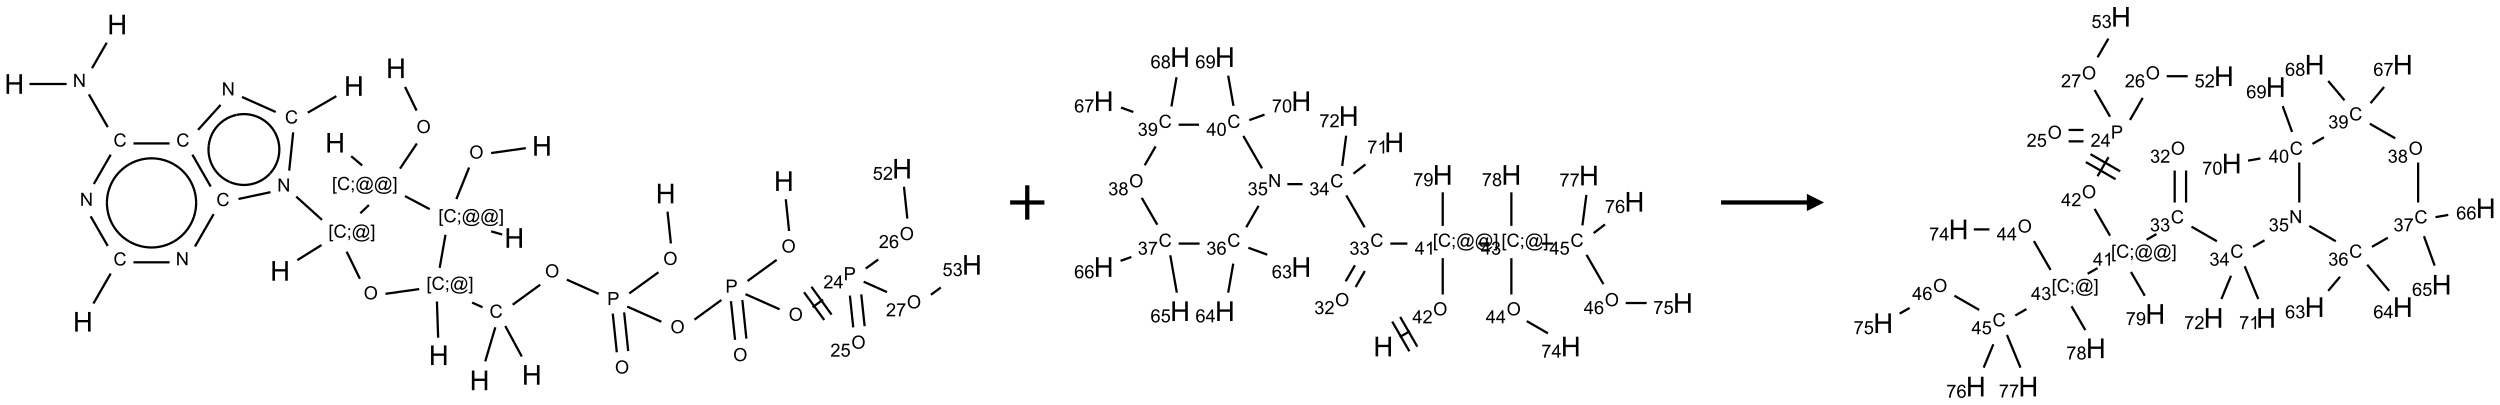 <?xml version="1.0" encoding="UTF-8"?>
<svg xmlns="http://www.w3.org/2000/svg" xmlns:xlink="http://www.w3.org/1999/xlink" width="1457" height="236" viewBox="0 0 1457 236">
<defs>
<g>
<g id="glyph-0-0">
<path d="M 2 0 L 2 -10 L 10 -10 L 10 0 Z M 2.25 -0.25 L 9.75 -0.25 L 9.75 -9.75 L 2.25 -9.75 Z M 2.25 -0.25 "/>
</g>
<g id="glyph-0-1">
<path d="M 1.281 0 L 1.281 -11.453 L 2.797 -11.453 L 2.797 -6.75 L 8.75 -6.75 L 8.75 -11.453 L 10.266 -11.453 L 10.266 0 L 8.75 0 L 8.75 -5.398 L 2.797 -5.398 L 2.797 0 Z M 1.281 0 "/>
</g>
<g id="glyph-1-0">
<path d="M 1.332 0 L 1.332 -6.668 L 6.668 -6.668 L 6.668 0 Z M 1.5 -0.168 L 6.5 -0.168 L 6.5 -6.5 L 1.5 -6.5 Z M 1.5 -0.168 "/>
</g>
<g id="glyph-1-1">
<path d="M 0.516 -3.719 C 0.516 -4.984 0.855 -5.977 1.535 -6.695 C 2.215 -7.414 3.094 -7.77 4.172 -7.77 C 4.875 -7.77 5.512 -7.602 6.078 -7.266 C 6.645 -6.93 7.074 -6.461 7.371 -5.855 C 7.668 -5.254 7.816 -4.57 7.816 -3.809 C 7.816 -3.035 7.66 -2.34 7.348 -1.73 C 7.035 -1.117 6.594 -0.656 6.02 -0.34 C 5.449 -0.027 4.828 0.129 4.168 0.129 C 3.449 0.129 2.805 -0.043 2.238 -0.391 C 1.672 -0.738 1.246 -1.211 0.953 -1.812 C 0.66 -2.414 0.516 -3.047 0.516 -3.719 Z M 1.559 -3.703 C 1.559 -2.781 1.805 -2.059 2.301 -1.527 C 2.793 -1 3.414 -0.734 4.16 -0.734 C 4.922 -0.734 5.547 -1 6.039 -1.535 C 6.531 -2.07 6.777 -2.828 6.777 -3.812 C 6.777 -4.434 6.672 -4.977 6.461 -5.441 C 6.25 -5.902 5.945 -6.262 5.539 -6.52 C 5.133 -6.773 4.68 -6.902 4.176 -6.902 C 3.461 -6.902 2.848 -6.656 2.332 -6.164 C 1.816 -5.672 1.559 -4.852 1.559 -3.703 Z M 1.559 -3.703 "/>
</g>
<g id="glyph-1-2">
<path d="M 0.723 2.121 L 0.723 -7.637 L 2.793 -7.637 L 2.793 -6.859 L 1.66 -6.859 L 1.66 1.344 L 2.793 1.344 L 2.793 2.121 Z M 0.723 2.121 "/>
</g>
<g id="glyph-1-3">
<path d="M 6.27 -2.676 L 7.281 -2.422 C 7.07 -1.594 6.688 -0.961 6.137 -0.523 C 5.586 -0.086 4.914 0.129 4.121 0.129 C 3.297 0.129 2.629 -0.039 2.113 -0.371 C 1.598 -0.707 1.203 -1.191 0.934 -1.828 C 0.664 -2.465 0.531 -3.145 0.531 -3.875 C 0.531 -4.672 0.684 -5.363 0.988 -5.957 C 1.293 -6.547 1.723 -6.996 2.285 -7.305 C 2.844 -7.613 3.461 -7.766 4.137 -7.766 C 4.898 -7.766 5.543 -7.57 6.062 -7.184 C 6.582 -6.793 6.945 -6.246 7.152 -5.543 L 6.156 -5.309 C 5.98 -5.863 5.723 -6.266 5.387 -6.52 C 5.051 -6.773 4.625 -6.902 4.113 -6.902 C 3.527 -6.902 3.039 -6.762 2.645 -6.48 C 2.25 -6.199 1.973 -5.82 1.812 -5.348 C 1.652 -4.871 1.574 -4.383 1.574 -3.879 C 1.574 -3.23 1.668 -2.664 1.855 -2.18 C 2.047 -1.695 2.34 -1.332 2.738 -1.094 C 3.137 -0.855 3.57 -0.734 4.035 -0.734 C 4.602 -0.734 5.082 -0.898 5.473 -1.223 C 5.867 -1.551 6.133 -2.035 6.27 -2.676 Z M 6.27 -2.676 "/>
</g>
<g id="glyph-1-4">
<path d="M 0.949 -4.465 L 0.949 -5.531 L 2.016 -5.531 L 2.016 -4.465 Z M 0.949 0 L 0.949 -1.066 L 2.016 -1.066 L 2.016 0 C 2.016 0.391 1.945 0.711 1.809 0.949 C 1.668 1.191 1.449 1.379 1.145 1.512 L 0.887 1.109 C 1.082 1.023 1.23 0.895 1.324 0.727 C 1.418 0.559 1.469 0.316 1.48 0 Z M 0.949 0 "/>
</g>
<g id="glyph-1-5">
<path d="M 6.047 -0.848 C 5.82 -0.59 5.57 -0.379 5.289 -0.223 C 5.008 -0.062 4.73 0.016 4.449 0.016 C 4.141 0.016 3.84 -0.074 3.547 -0.254 C 3.254 -0.434 3.02 -0.715 2.836 -1.09 C 2.652 -1.465 2.562 -1.875 2.562 -2.324 C 2.562 -2.875 2.703 -3.43 2.988 -3.98 C 3.27 -4.535 3.621 -4.953 4.043 -5.23 C 4.461 -5.508 4.871 -5.645 5.266 -5.645 C 5.566 -5.645 5.855 -5.566 6.129 -5.41 C 6.402 -5.25 6.641 -5.012 6.84 -4.688 L 7.016 -5.496 L 7.949 -5.496 L 7.199 -2 C 7.094 -1.516 7.043 -1.246 7.043 -1.191 C 7.043 -1.098 7.078 -1.02 7.148 -0.949 C 7.219 -0.883 7.305 -0.848 7.406 -0.848 C 7.59 -0.848 7.832 -0.953 8.129 -1.168 C 8.527 -1.445 8.84 -1.816 9.07 -2.285 C 9.301 -2.75 9.418 -3.234 9.418 -3.73 C 9.418 -4.309 9.27 -4.852 8.973 -5.355 C 8.676 -5.859 8.23 -6.262 7.645 -6.562 C 7.055 -6.863 6.406 -7.016 5.691 -7.016 C 4.879 -7.016 4.137 -6.824 3.465 -6.445 C 2.793 -6.066 2.273 -5.52 1.902 -4.809 C 1.535 -4.098 1.348 -3.34 1.348 -2.527 C 1.348 -1.676 1.535 -0.941 1.902 -0.328 C 2.273 0.285 2.809 0.742 3.508 1.035 C 4.207 1.328 4.984 1.473 5.832 1.473 C 6.742 1.473 7.504 1.32 8.121 1.016 C 8.734 0.711 9.195 0.34 9.5 -0.098 L 10.441 -0.098 C 10.266 0.266 9.961 0.637 9.531 1.016 C 9.102 1.395 8.59 1.695 7.996 1.914 C 7.402 2.133 6.688 2.246 5.848 2.246 C 5.078 2.246 4.367 2.145 3.715 1.949 C 3.066 1.75 2.512 1.453 2.051 1.055 C 1.594 0.656 1.25 0.199 1.016 -0.316 C 0.723 -0.973 0.578 -1.684 0.578 -2.441 C 0.578 -3.289 0.75 -4.098 1.098 -4.863 C 1.523 -5.805 2.125 -6.527 2.902 -7.027 C 3.684 -7.527 4.629 -7.777 5.738 -7.777 C 6.602 -7.777 7.375 -7.602 8.059 -7.246 C 8.746 -6.895 9.285 -6.371 9.684 -5.672 C 10.02 -5.07 10.188 -4.418 10.188 -3.715 C 10.188 -2.707 9.832 -1.812 9.125 -1.031 C 8.492 -0.328 7.801 0.02 7.051 0.02 C 6.812 0.02 6.617 -0.016 6.473 -0.09 C 6.324 -0.16 6.215 -0.266 6.145 -0.402 C 6.102 -0.488 6.066 -0.637 6.047 -0.848 Z M 3.527 -2.262 C 3.527 -1.785 3.641 -1.414 3.863 -1.152 C 4.09 -0.887 4.348 -0.754 4.641 -0.754 C 4.836 -0.754 5.039 -0.812 5.254 -0.93 C 5.469 -1.047 5.676 -1.219 5.871 -1.449 C 6.066 -1.676 6.23 -1.969 6.355 -2.32 C 6.48 -2.672 6.543 -3.027 6.543 -3.379 C 6.543 -3.852 6.426 -4.219 6.191 -4.48 C 5.957 -4.738 5.672 -4.871 5.332 -4.871 C 5.109 -4.871 4.902 -4.812 4.707 -4.699 C 4.512 -4.586 4.32 -4.406 4.137 -4.156 C 3.953 -3.906 3.805 -3.602 3.691 -3.246 C 3.582 -2.887 3.527 -2.559 3.527 -2.262 Z M 3.527 -2.262 "/>
</g>
<g id="glyph-1-6">
<path d="M 2.27 2.121 L 0.203 2.121 L 0.203 1.344 L 1.332 1.344 L 1.332 -6.859 L 0.203 -6.859 L 0.203 -7.637 L 2.27 -7.637 Z M 2.27 2.121 "/>
</g>
<g id="glyph-1-7">
<path d="M 0.812 0 L 0.812 -7.637 L 1.848 -7.637 L 5.859 -1.641 L 5.859 -7.637 L 6.828 -7.637 L 6.828 0 L 5.793 0 L 1.781 -6 L 1.781 0 Z M 0.812 0 "/>
</g>
<g id="glyph-1-8">
<path d="M 0.824 0 L 0.824 -7.637 L 3.703 -7.637 C 4.211 -7.637 4.598 -7.609 4.863 -7.562 C 5.238 -7.5 5.555 -7.383 5.809 -7.207 C 6.062 -7.031 6.266 -6.785 6.418 -6.469 C 6.574 -6.152 6.652 -5.805 6.652 -5.426 C 6.652 -4.777 6.445 -4.227 6.031 -3.777 C 5.617 -3.328 4.871 -3.105 3.793 -3.105 L 1.832 -3.105 L 1.832 0 Z M 1.832 -4.004 L 3.809 -4.004 C 4.461 -4.004 4.922 -4.125 5.199 -4.371 C 5.473 -4.613 5.609 -4.953 5.609 -5.395 C 5.609 -5.715 5.527 -5.988 5.367 -6.215 C 5.207 -6.441 4.992 -6.594 4.73 -6.668 C 4.559 -6.711 4.246 -6.734 3.785 -6.734 L 1.832 -6.734 Z M 1.832 -4.004 "/>
</g>
<g id="glyph-1-9">
<path d="M 5.371 -0.902 L 5.371 0 L 0.324 0 C 0.316 -0.227 0.352 -0.441 0.434 -0.652 C 0.562 -0.996 0.766 -1.332 1.051 -1.668 C 1.332 -2 1.742 -2.387 2.277 -2.824 C 3.105 -3.504 3.668 -4.043 3.957 -4.441 C 4.25 -4.84 4.395 -5.215 4.395 -5.566 C 4.395 -5.938 4.262 -6.254 3.996 -6.508 C 3.73 -6.762 3.387 -6.891 2.957 -6.891 C 2.508 -6.891 2.145 -6.754 1.875 -6.484 C 1.605 -6.215 1.469 -5.84 1.465 -5.359 L 0.5 -5.457 C 0.566 -6.176 0.812 -6.727 1.246 -7.102 C 1.676 -7.477 2.254 -7.668 2.98 -7.668 C 3.711 -7.668 4.293 -7.465 4.719 -7.059 C 5.145 -6.652 5.359 -6.148 5.359 -5.547 C 5.359 -5.242 5.297 -4.941 5.172 -4.645 C 5.047 -4.352 4.84 -4.039 4.551 -3.715 C 4.262 -3.387 3.777 -2.938 3.105 -2.371 C 2.543 -1.898 2.18 -1.578 2.02 -1.41 C 1.859 -1.242 1.73 -1.07 1.625 -0.902 Z M 5.371 -0.902 "/>
</g>
<g id="glyph-1-10">
<path d="M 3.449 0 L 3.449 -1.828 L 0.137 -1.828 L 0.137 -2.688 L 3.621 -7.637 L 4.387 -7.637 L 4.387 -2.688 L 5.418 -2.688 L 5.418 -1.828 L 4.387 -1.828 L 4.387 0 Z M 3.449 -2.688 L 3.449 -6.129 L 1.059 -2.688 Z M 3.449 -2.688 "/>
</g>
<g id="glyph-1-11">
<path d="M 0.441 -2 L 1.426 -2.082 C 1.5 -1.605 1.668 -1.242 1.934 -1.004 C 2.199 -0.762 2.52 -0.641 2.895 -0.641 C 3.348 -0.641 3.73 -0.812 4.043 -1.152 C 4.355 -1.492 4.512 -1.941 4.512 -2.504 C 4.512 -3.039 4.359 -3.461 4.059 -3.77 C 3.758 -4.078 3.367 -4.234 2.879 -4.234 C 2.578 -4.234 2.305 -4.164 2.062 -4.027 C 1.82 -3.891 1.629 -3.715 1.488 -3.496 L 0.609 -3.609 L 1.348 -7.531 L 5.145 -7.531 L 5.145 -6.637 L 2.098 -6.637 L 1.688 -4.582 C 2.145 -4.902 2.625 -5.062 3.129 -5.062 C 3.797 -5.062 4.359 -4.832 4.816 -4.371 C 5.277 -3.91 5.504 -3.312 5.504 -2.59 C 5.504 -1.898 5.305 -1.301 4.902 -0.797 C 4.41 -0.18 3.742 0.129 2.895 0.129 C 2.199 0.129 1.633 -0.062 1.195 -0.453 C 0.758 -0.844 0.504 -1.359 0.441 -2 Z M 0.441 -2 "/>
</g>
<g id="glyph-1-12">
<path d="M 5.309 -5.766 L 4.375 -5.691 C 4.293 -6.059 4.172 -6.328 4.02 -6.496 C 3.766 -6.762 3.453 -6.895 3.082 -6.895 C 2.785 -6.895 2.523 -6.812 2.297 -6.645 C 2 -6.43 1.77 -6.117 1.598 -5.703 C 1.43 -5.289 1.34 -4.703 1.332 -3.938 C 1.559 -4.281 1.836 -4.535 2.16 -4.703 C 2.488 -4.871 2.828 -4.953 3.188 -4.953 C 3.812 -4.953 4.344 -4.723 4.785 -4.262 C 5.223 -3.801 5.441 -3.207 5.441 -2.48 C 5.441 -2 5.34 -1.555 5.133 -1.145 C 4.926 -0.73 4.641 -0.418 4.281 -0.199 C 3.922 0.02 3.512 0.129 3.051 0.129 C 2.27 0.129 1.633 -0.156 1.141 -0.73 C 0.648 -1.305 0.402 -2.254 0.402 -3.574 C 0.402 -5.051 0.672 -6.121 1.219 -6.793 C 1.695 -7.375 2.336 -7.668 3.141 -7.668 C 3.742 -7.668 4.234 -7.5 4.617 -7.16 C 5 -6.824 5.23 -6.359 5.309 -5.766 Z M 1.48 -2.473 C 1.48 -2.152 1.547 -1.844 1.684 -1.547 C 1.82 -1.25 2.016 -1.027 2.262 -0.871 C 2.508 -0.719 2.766 -0.641 3.035 -0.641 C 3.434 -0.641 3.773 -0.801 4.059 -1.121 C 4.344 -1.441 4.484 -1.875 4.484 -2.422 C 4.484 -2.949 4.344 -3.367 4.062 -3.668 C 3.781 -3.973 3.426 -4.125 3 -4.125 C 2.578 -4.125 2.219 -3.973 1.922 -3.668 C 1.625 -3.363 1.48 -2.969 1.48 -2.473 Z M 1.48 -2.473 "/>
</g>
<g id="glyph-1-13">
<path d="M 0.504 -6.637 L 0.504 -7.535 L 5.449 -7.535 L 5.449 -6.809 C 4.961 -6.289 4.48 -5.602 4.004 -4.746 C 3.527 -3.887 3.156 -3.004 2.895 -2.098 C 2.707 -1.461 2.59 -0.762 2.535 0 L 1.574 0 C 1.582 -0.602 1.703 -1.328 1.926 -2.176 C 2.152 -3.027 2.477 -3.848 2.898 -4.637 C 3.32 -5.426 3.77 -6.094 4.246 -6.637 Z M 0.504 -6.637 "/>
</g>
<g id="glyph-1-14">
<path d="M 0.449 -2.016 L 1.387 -2.141 C 1.492 -1.609 1.676 -1.227 1.934 -0.992 C 2.191 -0.758 2.508 -0.641 2.879 -0.641 C 3.32 -0.641 3.695 -0.793 3.996 -1.098 C 4.301 -1.402 4.453 -1.781 4.453 -2.234 C 4.453 -2.664 4.312 -3.02 4.031 -3.301 C 3.75 -3.578 3.391 -3.719 2.957 -3.719 C 2.781 -3.719 2.562 -3.684 2.297 -3.613 L 2.402 -4.438 C 2.465 -4.43 2.516 -4.426 2.551 -4.426 C 2.949 -4.426 3.312 -4.531 3.629 -4.738 C 3.949 -4.949 4.109 -5.27 4.109 -5.703 C 4.109 -6.047 3.992 -6.332 3.762 -6.559 C 3.527 -6.785 3.227 -6.895 2.859 -6.895 C 2.496 -6.895 2.191 -6.781 1.949 -6.551 C 1.707 -6.324 1.547 -5.98 1.48 -5.52 L 0.543 -5.688 C 0.656 -6.316 0.918 -6.805 1.324 -7.148 C 1.73 -7.492 2.234 -7.668 2.84 -7.668 C 3.254 -7.668 3.641 -7.578 3.988 -7.398 C 4.34 -7.219 4.609 -6.977 4.793 -6.668 C 4.98 -6.359 5.074 -6.031 5.074 -5.684 C 5.074 -5.352 4.984 -5.051 4.809 -4.781 C 4.629 -4.512 4.367 -4.297 4.02 -4.137 C 4.473 -4.031 4.824 -3.816 5.074 -3.488 C 5.324 -3.16 5.449 -2.75 5.449 -2.254 C 5.449 -1.59 5.203 -1.023 4.719 -0.559 C 4.234 -0.098 3.617 0.137 2.875 0.137 C 2.203 0.137 1.648 -0.062 1.207 -0.465 C 0.762 -0.863 0.512 -1.379 0.449 -2.016 Z M 0.449 -2.016 "/>
</g>
<g id="glyph-1-15">
<path d="M 3.973 0 L 3.035 0 L 3.035 -5.973 C 2.809 -5.758 2.516 -5.543 2.148 -5.328 C 1.781 -5.113 1.453 -4.953 1.16 -4.844 L 1.16 -5.75 C 1.684 -5.996 2.145 -6.297 2.535 -6.645 C 2.93 -6.996 3.207 -7.336 3.371 -7.668 L 3.973 -7.668 Z M 3.973 0 "/>
</g>
<g id="glyph-1-16">
<path d="M 1.887 -4.141 C 1.496 -4.281 1.207 -4.484 1.02 -4.75 C 0.832 -5.016 0.738 -5.328 0.738 -5.699 C 0.738 -6.254 0.938 -6.719 1.34 -7.098 C 1.738 -7.477 2.27 -7.668 2.934 -7.668 C 3.598 -7.668 4.137 -7.473 4.543 -7.086 C 4.949 -6.699 5.152 -6.227 5.152 -5.672 C 5.152 -5.316 5.059 -5.008 4.871 -4.746 C 4.688 -4.484 4.406 -4.281 4.027 -4.141 C 4.496 -3.988 4.852 -3.742 5.098 -3.402 C 5.34 -3.062 5.465 -2.656 5.465 -2.184 C 5.465 -1.531 5.234 -0.98 4.77 -0.535 C 4.309 -0.09 3.703 0.129 2.949 0.129 C 2.195 0.129 1.586 -0.094 1.125 -0.539 C 0.664 -0.984 0.434 -1.543 0.434 -2.207 C 0.434 -2.703 0.559 -3.121 0.809 -3.457 C 1.062 -3.793 1.422 -4.02 1.887 -4.141 Z M 1.699 -5.73 C 1.699 -5.367 1.812 -5.074 2.047 -4.844 C 2.281 -4.613 2.582 -4.5 2.953 -4.5 C 3.312 -4.5 3.609 -4.613 3.84 -4.84 C 4.07 -5.066 4.188 -5.348 4.188 -5.676 C 4.188 -6.02 4.07 -6.309 3.832 -6.543 C 3.594 -6.777 3.297 -6.895 2.941 -6.895 C 2.586 -6.895 2.289 -6.781 2.051 -6.551 C 1.816 -6.324 1.699 -6.047 1.699 -5.73 Z M 1.395 -2.203 C 1.395 -1.938 1.461 -1.676 1.586 -1.426 C 1.711 -1.176 1.902 -0.984 2.152 -0.848 C 2.402 -0.711 2.672 -0.641 2.957 -0.641 C 3.406 -0.641 3.777 -0.785 4.066 -1.074 C 4.359 -1.363 4.504 -1.727 4.504 -2.172 C 4.504 -2.625 4.355 -2.996 4.055 -3.293 C 3.754 -3.586 3.379 -3.734 2.926 -3.734 C 2.484 -3.734 2.121 -3.59 1.832 -3.297 C 1.543 -3.004 1.395 -2.641 1.395 -2.203 Z M 1.395 -2.203 "/>
</g>
<g id="glyph-1-17">
<path d="M 0.582 -1.766 L 1.484 -1.848 C 1.562 -1.426 1.707 -1.117 1.922 -0.926 C 2.137 -0.734 2.414 -0.641 2.75 -0.641 C 3.039 -0.641 3.289 -0.707 3.508 -0.84 C 3.727 -0.973 3.902 -1.148 4.043 -1.367 C 4.18 -1.586 4.297 -1.887 4.391 -2.262 C 4.484 -2.637 4.531 -3.016 4.531 -3.406 C 4.531 -3.449 4.531 -3.512 4.527 -3.594 C 4.34 -3.297 4.082 -3.055 3.758 -2.867 C 3.434 -2.68 3.082 -2.59 2.703 -2.59 C 2.07 -2.59 1.535 -2.816 1.098 -3.277 C 0.66 -3.734 0.441 -4.34 0.441 -5.09 C 0.441 -5.863 0.672 -6.484 1.129 -6.957 C 1.586 -7.43 2.156 -7.668 2.844 -7.668 C 3.34 -7.668 3.793 -7.531 4.207 -7.266 C 4.617 -7 4.93 -6.617 5.145 -6.121 C 5.355 -5.629 5.465 -4.91 5.465 -3.973 C 5.465 -2.996 5.359 -2.223 5.145 -1.645 C 4.934 -1.066 4.617 -0.625 4.199 -0.324 C 3.781 -0.02 3.293 0.129 2.73 0.129 C 2.133 0.129 1.645 -0.035 1.266 -0.367 C 0.887 -0.699 0.66 -1.164 0.582 -1.766 Z M 4.422 -5.137 C 4.422 -5.676 4.277 -6.102 3.992 -6.418 C 3.707 -6.734 3.359 -6.891 2.957 -6.891 C 2.543 -6.891 2.18 -6.719 1.871 -6.379 C 1.562 -6.039 1.406 -5.598 1.406 -5.059 C 1.406 -4.57 1.555 -4.176 1.848 -3.871 C 2.141 -3.566 2.5 -3.418 2.934 -3.418 C 3.367 -3.418 3.723 -3.57 4.004 -3.871 C 4.281 -4.176 4.422 -4.598 4.422 -5.137 Z M 4.422 -5.137 "/>
</g>
<g id="glyph-1-18">
<path d="M 0.441 -3.766 C 0.441 -4.668 0.535 -5.395 0.723 -5.945 C 0.906 -6.496 1.184 -6.922 1.551 -7.219 C 1.918 -7.516 2.375 -7.668 2.934 -7.668 C 3.344 -7.668 3.703 -7.586 4.012 -7.418 C 4.32 -7.254 4.574 -7.016 4.777 -6.707 C 4.977 -6.395 5.137 -6.016 5.25 -5.57 C 5.363 -5.125 5.422 -4.523 5.422 -3.766 C 5.422 -2.871 5.328 -2.148 5.145 -1.598 C 4.961 -1.047 4.688 -0.621 4.32 -0.32 C 3.953 -0.02 3.492 0.129 2.934 0.129 C 2.195 0.129 1.617 -0.133 1.199 -0.66 C 0.695 -1.297 0.441 -2.332 0.441 -3.766 Z M 1.406 -3.766 C 1.406 -2.512 1.555 -1.68 1.848 -1.262 C 2.141 -0.848 2.5 -0.641 2.934 -0.641 C 3.363 -0.641 3.727 -0.848 4.02 -1.266 C 4.312 -1.684 4.457 -2.516 4.457 -3.766 C 4.457 -5.023 4.312 -5.859 4.02 -6.27 C 3.727 -6.684 3.359 -6.891 2.922 -6.891 C 2.492 -6.891 2.148 -6.707 1.891 -6.344 C 1.566 -5.879 1.406 -5.02 1.406 -3.766 Z M 1.406 -3.766 "/>
</g>
</g>
</defs>
<path fill="none" stroke-width="0.033" stroke-linecap="butt" stroke-linejoin="miter" stroke="rgb(0%, 0%, 0%)" stroke-opacity="1" stroke-miterlimit="10" d="M 7.453 1.801 L 6.948 1.872 " transform="matrix(40, 0, 0, 40, 8.313, 14.313)"/>
<path fill="none" stroke-width="0.033" stroke-linecap="butt" stroke-linejoin="miter" stroke="rgb(0%, 0%, 0%)" stroke-opacity="1" stroke-miterlimit="10" d="M 6.627 2.083 L 6.441 2.543 " transform="matrix(40, 0, 0, 40, 8.313, 14.313)"/>
<path fill="none" stroke-width="0.033" stroke-linecap="butt" stroke-linejoin="miter" stroke="rgb(0%, 0%, 0%)" stroke-opacity="1" stroke-miterlimit="10" d="M 6.948 3.013 L 7.109 3.059 " transform="matrix(40, 0, 0, 40, 8.313, 14.313)"/>
<path fill="none" stroke-width="0.033" stroke-linecap="butt" stroke-linejoin="miter" stroke="rgb(0%, 0%, 0%)" stroke-opacity="1" stroke-miterlimit="10" d="M 6.053 2.69 L 5.692 2.499 " transform="matrix(40, 0, 0, 40, 8.313, 14.313)"/>
<path fill="none" stroke-width="0.033" stroke-linecap="butt" stroke-linejoin="miter" stroke="rgb(0%, 0%, 0%)" stroke-opacity="1" stroke-miterlimit="10" d="M 5.07 2.054 L 4.909 1.918 " transform="matrix(40, 0, 0, 40, 8.313, 14.313)"/>
<path fill="none" stroke-width="0.033" stroke-linecap="butt" stroke-linejoin="miter" stroke="rgb(0%, 0%, 0%)" stroke-opacity="1" stroke-miterlimit="10" d="M 5.62 2.099 L 5.866 1.733 " transform="matrix(40, 0, 0, 40, 8.313, 14.313)"/>
<path fill="none" stroke-width="0.033" stroke-linecap="butt" stroke-linejoin="miter" stroke="rgb(0%, 0%, 0%)" stroke-opacity="1" stroke-miterlimit="10" d="M 5.862 1.254 L 5.694 0.909 " transform="matrix(40, 0, 0, 40, 8.313, 14.313)"/>
<path fill="none" stroke-width="0.033" stroke-linecap="butt" stroke-linejoin="miter" stroke="rgb(0%, 0%, 0%)" stroke-opacity="1" stroke-miterlimit="10" d="M 5.167 2.629 L 5.042 2.75 " transform="matrix(40, 0, 0, 40, 8.313, 14.313)"/>
<path fill="none" stroke-width="0.033" stroke-linecap="butt" stroke-linejoin="miter" stroke="rgb(0%, 0%, 0%)" stroke-opacity="1" stroke-miterlimit="10" d="M 4.477 3.212 L 4.125 3.432 " transform="matrix(40, 0, 0, 40, 8.313, 14.313)"/>
<path fill="none" stroke-width="0.033" stroke-linecap="butt" stroke-linejoin="miter" stroke="rgb(0%, 0%, 0%)" stroke-opacity="1" stroke-miterlimit="10" d="M 4.483 2.845 L 4.108 2.507 " transform="matrix(40, 0, 0, 40, 8.313, 14.313)"/>
<path fill="none" stroke-width="0.033" stroke-linecap="butt" stroke-linejoin="miter" stroke="rgb(0%, 0%, 0%)" stroke-opacity="1" stroke-miterlimit="10" d="M 4.006 2.128 L 4.064 1.571 " transform="matrix(40, 0, 0, 40, 8.313, 14.313)"/>
<path fill="none" stroke-width="0.033" stroke-linecap="butt" stroke-linejoin="miter" stroke="rgb(0%, 0%, 0%)" stroke-opacity="1" stroke-miterlimit="10" d="M 4.276 1.284 L 4.693 1.043 " transform="matrix(40, 0, 0, 40, 8.313, 14.313)"/>
<path fill="none" stroke-width="0.033" stroke-linecap="butt" stroke-linejoin="miter" stroke="rgb(0%, 0%, 0%)" stroke-opacity="1" stroke-miterlimit="10" d="M 3.809 1.274 L 3.318 1.055 " transform="matrix(40, 0, 0, 40, 8.313, 14.313)"/>
<path fill="none" stroke-width="0.033" stroke-linecap="butt" stroke-linejoin="miter" stroke="rgb(0%, 0%, 0%)" stroke-opacity="1" stroke-miterlimit="10" d="M 3.006 1.171 L 2.678 1.534 " transform="matrix(40, 0, 0, 40, 8.313, 14.313)"/>
<path fill="none" stroke-width="0.033" stroke-linecap="butt" stroke-linejoin="miter" stroke="rgb(0%, 0%, 0%)" stroke-opacity="1" stroke-miterlimit="10" d="M 2.263 1.732 L 1.737 1.732 " transform="matrix(40, 0, 0, 40, 8.313, 14.313)"/>
<path fill="none" stroke-width="0.033" stroke-linecap="butt" stroke-linejoin="miter" stroke="rgb(0%, 0%, 0%)" stroke-opacity="1" stroke-miterlimit="10" d="M 1.362 1.494 L 1.087 1.017 " transform="matrix(40, 0, 0, 40, 8.313, 14.313)"/>
<path fill="none" stroke-width="0.033" stroke-linecap="butt" stroke-linejoin="miter" stroke="rgb(0%, 0%, 0%)" stroke-opacity="1" stroke-miterlimit="10" d="M 1.133 0.636 L 1.347 0.265 " transform="matrix(40, 0, 0, 40, 8.313, 14.313)"/>
<path fill="none" stroke-width="0.033" stroke-linecap="butt" stroke-linejoin="miter" stroke="rgb(0%, 0%, 0%)" stroke-opacity="1" stroke-miterlimit="10" d="M 0.763 0.866 L 0.222 0.866 " transform="matrix(40, 0, 0, 40, 8.313, 14.313)"/>
<path fill="none" stroke-width="0.033" stroke-linecap="butt" stroke-linejoin="miter" stroke="rgb(0%, 0%, 0%)" stroke-opacity="1" stroke-miterlimit="10" d="M 1.405 1.896 L 1.159 2.323 " transform="matrix(40, 0, 0, 40, 8.313, 14.313)"/>
<path fill="none" stroke-width="0.033" stroke-linecap="butt" stroke-linejoin="miter" stroke="rgb(0%, 0%, 0%)" stroke-opacity="1" stroke-miterlimit="10" d="M 1.113 2.794 L 1.362 3.226 " transform="matrix(40, 0, 0, 40, 8.313, 14.313)"/>
<path fill="none" stroke-width="0.033" stroke-linecap="butt" stroke-linejoin="miter" stroke="rgb(0%, 0%, 0%)" stroke-opacity="1" stroke-miterlimit="10" d="M 1.405 3.628 L 1.153 4.065 " transform="matrix(40, 0, 0, 40, 8.313, 14.313)"/>
<path fill="none" stroke-width="0.033" stroke-linecap="butt" stroke-linejoin="miter" stroke="rgb(0%, 0%, 0%)" stroke-opacity="1" stroke-miterlimit="10" d="M 1.737 3.464 L 2.263 3.464 " transform="matrix(40, 0, 0, 40, 8.313, 14.313)"/>
<path fill="none" stroke-width="0.033" stroke-linecap="butt" stroke-linejoin="miter" stroke="rgb(0%, 0%, 0%)" stroke-opacity="1" stroke-miterlimit="10" d="M 2.633 3.234 L 2.905 2.762 " transform="matrix(40, 0, 0, 40, 8.313, 14.313)"/>
<path fill="none" stroke-width="0.033" stroke-linecap="butt" stroke-linejoin="miter" stroke="rgb(0%, 0%, 0%)" stroke-opacity="1" stroke-miterlimit="10" d="M 2.862 2.36 L 2.595 1.896 " transform="matrix(40, 0, 0, 40, 8.313, 14.313)"/>
<path fill="none" stroke-width="0.033" stroke-linecap="butt" stroke-linejoin="miter" stroke="rgb(0%, 0%, 0%)" stroke-opacity="1" stroke-miterlimit="10" d="M 3.267 2.541 L 3.733 2.442 " transform="matrix(40, 0, 0, 40, 8.313, 14.313)"/>
<path fill="none" stroke-width="0.033" stroke-linecap="butt" stroke-linejoin="miter" stroke="rgb(0%, 0%, 0%)" stroke-opacity="1" stroke-miterlimit="10" d="M 4.843 3.309 L 5.036 3.704 " transform="matrix(40, 0, 0, 40, 8.313, 14.313)"/>
<path fill="none" stroke-width="0.033" stroke-linecap="butt" stroke-linejoin="miter" stroke="rgb(0%, 0%, 0%)" stroke-opacity="1" stroke-miterlimit="10" d="M 5.409 3.923 L 5.9 3.854 " transform="matrix(40, 0, 0, 40, 8.313, 14.313)"/>
<path fill="none" stroke-width="0.033" stroke-linecap="butt" stroke-linejoin="miter" stroke="rgb(0%, 0%, 0%)" stroke-opacity="1" stroke-miterlimit="10" d="M 6.198 3.545 L 6.283 3.063 " transform="matrix(40, 0, 0, 40, 8.313, 14.313)"/>
<path fill="none" stroke-width="0.033" stroke-linecap="butt" stroke-linejoin="miter" stroke="rgb(0%, 0%, 0%)" stroke-opacity="1" stroke-miterlimit="10" d="M 6.158 4.035 L 6.176 4.562 " transform="matrix(40, 0, 0, 40, 8.313, 14.313)"/>
<path fill="none" stroke-width="0.033" stroke-linecap="butt" stroke-linejoin="miter" stroke="rgb(0%, 0%, 0%)" stroke-opacity="1" stroke-miterlimit="10" d="M 6.671 4.051 L 6.823 4.119 " transform="matrix(40, 0, 0, 40, 8.313, 14.313)"/>
<path fill="none" stroke-width="0.033" stroke-linecap="butt" stroke-linejoin="miter" stroke="rgb(0%, 0%, 0%)" stroke-opacity="1" stroke-miterlimit="10" d="M 7.009 4.411 L 6.862 4.907 " transform="matrix(40, 0, 0, 40, 8.313, 14.313)"/>
<path fill="none" stroke-width="0.033" stroke-linecap="butt" stroke-linejoin="miter" stroke="rgb(0%, 0%, 0%)" stroke-opacity="1" stroke-miterlimit="10" d="M 7.154 4.392 L 7.395 4.837 " transform="matrix(40, 0, 0, 40, 8.313, 14.313)"/>
<path fill="none" stroke-width="0.033" stroke-linecap="butt" stroke-linejoin="miter" stroke="rgb(0%, 0%, 0%)" stroke-opacity="1" stroke-miterlimit="10" d="M 7.262 4.082 L 7.663 3.79 " transform="matrix(40, 0, 0, 40, 8.313, 14.313)"/>
<path fill="none" stroke-width="0.033" stroke-linecap="butt" stroke-linejoin="miter" stroke="rgb(0%, 0%, 0%)" stroke-opacity="1" stroke-miterlimit="10" d="M 8.051 3.717 L 8.515 3.924 " transform="matrix(40, 0, 0, 40, 8.313, 14.313)"/>
<path fill="none" stroke-width="0.033" stroke-linecap="butt" stroke-linejoin="miter" stroke="rgb(0%, 0%, 0%)" stroke-opacity="1" stroke-miterlimit="10" d="M 8.72 4.211 L 8.779 4.775 " transform="matrix(40, 0, 0, 40, 8.313, 14.313)"/>
<path fill="none" stroke-width="0.033" stroke-linecap="butt" stroke-linejoin="miter" stroke="rgb(0%, 0%, 0%)" stroke-opacity="1" stroke-miterlimit="10" d="M 8.886 4.194 L 8.945 4.757 " transform="matrix(40, 0, 0, 40, 8.313, 14.313)"/>
<path fill="none" stroke-width="0.033" stroke-linecap="butt" stroke-linejoin="miter" stroke="rgb(0%, 0%, 0%)" stroke-opacity="1" stroke-miterlimit="10" d="M 8.961 3.917 L 9.386 3.609 " transform="matrix(40, 0, 0, 40, 8.313, 14.313)"/>
<path fill="none" stroke-width="0.033" stroke-linecap="butt" stroke-linejoin="miter" stroke="rgb(0%, 0%, 0%)" stroke-opacity="1" stroke-miterlimit="10" d="M 9.567 3.189 L 9.518 2.726 " transform="matrix(40, 0, 0, 40, 8.313, 14.313)"/>
<path fill="none" stroke-width="0.033" stroke-linecap="butt" stroke-linejoin="miter" stroke="rgb(0%, 0%, 0%)" stroke-opacity="1" stroke-miterlimit="10" d="M 8.931 4.109 L 9.428 4.33 " transform="matrix(40, 0, 0, 40, 8.313, 14.313)"/>
<path fill="none" stroke-width="0.033" stroke-linecap="butt" stroke-linejoin="miter" stroke="rgb(0%, 0%, 0%)" stroke-opacity="1" stroke-miterlimit="10" d="M 9.91 4.299 L 10.303 4.013 " transform="matrix(40, 0, 0, 40, 8.313, 14.313)"/>
<path fill="none" stroke-width="0.033" stroke-linecap="butt" stroke-linejoin="miter" stroke="rgb(0%, 0%, 0%)" stroke-opacity="1" stroke-miterlimit="10" d="M 10.442 4.03 L 10.502 4.594 " transform="matrix(40, 0, 0, 40, 8.313, 14.313)"/>
<path fill="none" stroke-width="0.033" stroke-linecap="butt" stroke-linejoin="miter" stroke="rgb(0%, 0%, 0%)" stroke-opacity="1" stroke-miterlimit="10" d="M 10.608 4.013 L 10.667 4.576 " transform="matrix(40, 0, 0, 40, 8.313, 14.313)"/>
<path fill="none" stroke-width="0.033" stroke-linecap="butt" stroke-linejoin="miter" stroke="rgb(0%, 0%, 0%)" stroke-opacity="1" stroke-miterlimit="10" d="M 10.684 3.736 L 11.108 3.428 " transform="matrix(40, 0, 0, 40, 8.313, 14.313)"/>
<path fill="none" stroke-width="0.033" stroke-linecap="butt" stroke-linejoin="miter" stroke="rgb(0%, 0%, 0%)" stroke-opacity="1" stroke-miterlimit="10" d="M 11.289 3.008 L 11.241 2.545 " transform="matrix(40, 0, 0, 40, 8.313, 14.313)"/>
<path fill="none" stroke-width="0.033" stroke-linecap="butt" stroke-linejoin="miter" stroke="rgb(0%, 0%, 0%)" stroke-opacity="1" stroke-miterlimit="10" d="M 10.654 3.928 L 11.151 4.149 " transform="matrix(40, 0, 0, 40, 8.313, 14.313)"/>
<path fill="none" stroke-width="0.033" stroke-linecap="butt" stroke-linejoin="miter" stroke="rgb(0%, 0%, 0%)" stroke-opacity="1" stroke-miterlimit="10" d="M 11.632 4.118 L 11.783 4.008 " transform="matrix(40, 0, 0, 40, 8.313, 14.313)"/>
<path fill="none" stroke-width="0.033" stroke-linecap="butt" stroke-linejoin="miter" stroke="rgb(0%, 0%, 0%)" stroke-opacity="1" stroke-miterlimit="10" d="M 11.908 4.226 L 11.615 3.821 " transform="matrix(40, 0, 0, 40, 8.313, 14.313)"/>
<path fill="none" stroke-width="0.033" stroke-linecap="butt" stroke-linejoin="miter" stroke="rgb(0%, 0%, 0%)" stroke-opacity="1" stroke-miterlimit="10" d="M 11.801 4.304 L 11.507 3.9 " transform="matrix(40, 0, 0, 40, 8.313, 14.313)"/>
<path fill="none" stroke-width="0.033" stroke-linecap="butt" stroke-linejoin="miter" stroke="rgb(0%, 0%, 0%)" stroke-opacity="1" stroke-miterlimit="10" d="M 12.175 3.949 L 12.224 4.412 " transform="matrix(40, 0, 0, 40, 8.313, 14.313)"/>
<path fill="none" stroke-width="0.033" stroke-linecap="butt" stroke-linejoin="miter" stroke="rgb(0%, 0%, 0%)" stroke-opacity="1" stroke-miterlimit="10" d="M 12.341 3.931 L 12.39 4.395 " transform="matrix(40, 0, 0, 40, 8.313, 14.313)"/>
<path fill="none" stroke-width="0.033" stroke-linecap="butt" stroke-linejoin="miter" stroke="rgb(0%, 0%, 0%)" stroke-opacity="1" stroke-miterlimit="10" d="M 12.406 3.555 L 12.588 3.423 " transform="matrix(40, 0, 0, 40, 8.313, 14.313)"/>
<path fill="none" stroke-width="0.033" stroke-linecap="butt" stroke-linejoin="miter" stroke="rgb(0%, 0%, 0%)" stroke-opacity="1" stroke-miterlimit="10" d="M 13.012 2.827 L 12.963 2.363 " transform="matrix(40, 0, 0, 40, 8.313, 14.313)"/>
<path fill="none" stroke-width="0.033" stroke-linecap="butt" stroke-linejoin="miter" stroke="rgb(0%, 0%, 0%)" stroke-opacity="1" stroke-miterlimit="10" d="M 12.376 3.747 L 12.715 3.898 " transform="matrix(40, 0, 0, 40, 8.313, 14.313)"/>
<path fill="none" stroke-width="0.033" stroke-linecap="butt" stroke-linejoin="miter" stroke="rgb(0%, 0%, 0%)" stroke-opacity="1" stroke-miterlimit="10" d="M 13.355 3.937 L 13.5 3.831 " transform="matrix(40, 0, 0, 40, 8.313, 14.313)"/>
<path fill="none" stroke-width="0.033" stroke-linecap="butt" stroke-linejoin="miter" stroke="rgb(0%, 0%, 0%)" stroke-opacity="1" stroke-miterlimit="10" d="M 3.793 1.563 C 3.905 1.757 3.879 2 3.73 2.166 " transform="matrix(40, 0, 0, 40, 8.313, 14.313)"/>
<path fill="none" stroke-width="0.033" stroke-linecap="butt" stroke-linejoin="miter" stroke="rgb(0%, 0%, 0%)" stroke-opacity="1" stroke-miterlimit="10" d="M 3.239 1.316 C 3.457 1.27 3.681 1.369 3.793 1.563 " transform="matrix(40, 0, 0, 40, 8.313, 14.313)"/>
<path fill="none" stroke-width="0.033" stroke-linecap="butt" stroke-linejoin="miter" stroke="rgb(0%, 0%, 0%)" stroke-opacity="1" stroke-miterlimit="10" d="M 2.833 1.767 C 2.856 1.545 3.02 1.363 3.239 1.316 " transform="matrix(40, 0, 0, 40, 8.313, 14.313)"/>
<path fill="none" stroke-width="0.033" stroke-linecap="butt" stroke-linejoin="miter" stroke="rgb(0%, 0%, 0%)" stroke-opacity="1" stroke-miterlimit="10" d="M 3.136 2.292 C 2.932 2.202 2.809 1.989 2.833 1.767 " transform="matrix(40, 0, 0, 40, 8.313, 14.313)"/>
<path fill="none" stroke-width="0.033" stroke-linecap="butt" stroke-linejoin="miter" stroke="rgb(0%, 0%, 0%)" stroke-opacity="1" stroke-miterlimit="10" d="M 3.73 2.166 C 3.58 2.333 3.34 2.383 3.136 2.292 " transform="matrix(40, 0, 0, 40, 8.313, 14.313)"/>
<path fill="none" stroke-width="0.033" stroke-linecap="butt" stroke-linejoin="miter" stroke="rgb(0%, 0%, 0%)" stroke-opacity="1" stroke-miterlimit="10" d="M 1.675 2.036 C 1.876 1.92 2.124 1.92 2.325 2.036 " transform="matrix(40, 0, 0, 40, 8.313, 14.313)"/>
<path fill="none" stroke-width="0.033" stroke-linecap="butt" stroke-linejoin="miter" stroke="rgb(0%, 0%, 0%)" stroke-opacity="1" stroke-miterlimit="10" d="M 1.35 2.598 C 1.35 2.366 1.474 2.152 1.675 2.036 " transform="matrix(40, 0, 0, 40, 8.313, 14.313)"/>
<path fill="none" stroke-width="0.033" stroke-linecap="butt" stroke-linejoin="miter" stroke="rgb(0%, 0%, 0%)" stroke-opacity="1" stroke-miterlimit="10" d="M 1.675 3.161 C 1.474 3.045 1.35 2.83 1.35 2.598 " transform="matrix(40, 0, 0, 40, 8.313, 14.313)"/>
<path fill="none" stroke-width="0.033" stroke-linecap="butt" stroke-linejoin="miter" stroke="rgb(0%, 0%, 0%)" stroke-opacity="1" stroke-miterlimit="10" d="M 2.325 3.161 C 2.124 3.277 1.876 3.277 1.675 3.161 " transform="matrix(40, 0, 0, 40, 8.313, 14.313)"/>
<path fill="none" stroke-width="0.033" stroke-linecap="butt" stroke-linejoin="miter" stroke="rgb(0%, 0%, 0%)" stroke-opacity="1" stroke-miterlimit="10" d="M 2.65 2.598 C 2.65 2.83 2.526 3.045 2.325 3.161 " transform="matrix(40, 0, 0, 40, 8.313, 14.313)"/>
<path fill="none" stroke-width="0.033" stroke-linecap="butt" stroke-linejoin="miter" stroke="rgb(0%, 0%, 0%)" stroke-opacity="1" stroke-miterlimit="10" d="M 2.325 2.036 C 2.526 2.152 2.65 2.366 2.65 2.598 " transform="matrix(40, 0, 0, 40, 8.313, 14.313)"/>
<g fill="rgb(0%, 0%, 0%)" fill-opacity="1">
<use xlink:href="#glyph-0-1" x="310.078" y="90.75"/>
</g>
<g fill="rgb(0%, 0%, 0%)" fill-opacity="1">
<use xlink:href="#glyph-1-1" x="273.484" y="92.438"/>
</g>
<g fill="rgb(0%, 0%, 0%)" fill-opacity="1">
<use xlink:href="#glyph-1-2" x="255.469" y="129.531"/>
<use xlink:href="#glyph-1-3" x="258.432" y="129.531"/>
<use xlink:href="#glyph-1-4" x="266.135" y="129.531"/>
<use xlink:href="#glyph-1-5" x="269.099" y="129.531"/>
<use xlink:href="#glyph-1-5" x="279.927" y="129.531"/>
<use xlink:href="#glyph-1-6" x="290.755" y="129.531"/>
</g>
<g fill="rgb(0%, 0%, 0%)" fill-opacity="1">
<use xlink:href="#glyph-0-1" x="293.934" y="144.43"/>
</g>
<g fill="rgb(0%, 0%, 0%)" fill-opacity="1">
<use xlink:href="#glyph-1-2" x="193.441" y="110.75"/>
<use xlink:href="#glyph-1-3" x="196.405" y="110.75"/>
<use xlink:href="#glyph-1-4" x="204.108" y="110.75"/>
<use xlink:href="#glyph-1-5" x="207.072" y="110.75"/>
<use xlink:href="#glyph-1-5" x="217.9" y="110.75"/>
<use xlink:href="#glyph-1-6" x="228.728" y="110.75"/>
</g>
<g fill="rgb(0%, 0%, 0%)" fill-opacity="1">
<use xlink:href="#glyph-0-1" x="189.523" y="88.914"/>
</g>
<g fill="rgb(0%, 0%, 0%)" fill-opacity="1">
<use xlink:href="#glyph-1-1" x="242.727" y="77.586"/>
</g>
<g fill="rgb(0%, 0%, 0%)" fill-opacity="1">
<use xlink:href="#glyph-0-1" x="225" y="45.512"/>
</g>
<g fill="rgb(0%, 0%, 0%)" fill-opacity="1">
<use xlink:href="#glyph-1-2" x="191.375" y="138.535"/>
<use xlink:href="#glyph-1-3" x="194.339" y="138.535"/>
<use xlink:href="#glyph-1-4" x="202.042" y="138.535"/>
<use xlink:href="#glyph-1-5" x="205.005" y="138.535"/>
<use xlink:href="#glyph-1-6" x="215.833" y="138.535"/>
</g>
<g fill="rgb(0%, 0%, 0%)" fill-opacity="1">
<use xlink:href="#glyph-0-1" x="157.469" y="163.609"/>
</g>
<g fill="rgb(0%, 0%, 0%)" fill-opacity="1">
<use xlink:href="#glyph-1-7" x="161.566" y="111.633"/>
</g>
<g fill="rgb(0%, 0%, 0%)" fill-opacity="1">
<use xlink:href="#glyph-1-3" x="166.027" y="71.984"/>
</g>
<g fill="rgb(0%, 0%, 0%)" fill-opacity="1">
<use xlink:href="#glyph-0-1" x="200.488" y="55.867"/>
</g>
<g fill="rgb(0%, 0%, 0%)" fill-opacity="1">
<use xlink:href="#glyph-1-7" x="129.203" y="55.582"/>
</g>
<g fill="rgb(0%, 0%, 0%)" fill-opacity="1">
<use xlink:href="#glyph-1-3" x="102.719" y="85.438"/>
</g>
<g fill="rgb(0%, 0%, 0%)" fill-opacity="1">
<use xlink:href="#glyph-1-3" x="66.094" y="85.438"/>
</g>
<g fill="rgb(0%, 0%, 0%)" fill-opacity="1">
<use xlink:href="#glyph-1-7" x="42.438" y="50.664"/>
</g>
<g fill="rgb(0%, 0%, 0%)" fill-opacity="1">
<use xlink:href="#glyph-0-1" x="62.539" y="20.039"/>
</g>
<g fill="rgb(0%, 0%, 0%)" fill-opacity="1">
<use xlink:href="#glyph-0-1" x="2.539" y="54.68"/>
</g>
<g fill="rgb(0%, 0%, 0%)" fill-opacity="1">
<use xlink:href="#glyph-1-7" x="46.547" y="119.949"/>
</g>
<g fill="rgb(0%, 0%, 0%)" fill-opacity="1">
<use xlink:href="#glyph-1-3" x="66.094" y="154.723"/>
</g>
<g fill="rgb(0%, 0%, 0%)" fill-opacity="1">
<use xlink:href="#glyph-0-1" x="42.539" y="193.246"/>
</g>
<g fill="rgb(0%, 0%, 0%)" fill-opacity="1">
<use xlink:href="#glyph-1-7" x="102.438" y="154.59"/>
</g>
<g fill="rgb(0%, 0%, 0%)" fill-opacity="1">
<use xlink:href="#glyph-1-3" x="126.094" y="120.082"/>
</g>
<g fill="rgb(0%, 0%, 0%)" fill-opacity="1">
<use xlink:href="#glyph-1-1" x="211.945" y="174.484"/>
</g>
<g fill="rgb(0%, 0%, 0%)" fill-opacity="1">
<use xlink:href="#glyph-1-2" x="248.523" y="168.922"/>
<use xlink:href="#glyph-1-3" x="251.487" y="168.922"/>
<use xlink:href="#glyph-1-4" x="259.19" y="168.922"/>
<use xlink:href="#glyph-1-5" x="262.154" y="168.922"/>
<use xlink:href="#glyph-1-6" x="272.982" y="168.922"/>
</g>
<g fill="rgb(0%, 0%, 0%)" fill-opacity="1">
<use xlink:href="#glyph-0-1" x="249.934" y="212.773"/>
</g>
<g fill="rgb(0%, 0%, 0%)" fill-opacity="1">
<use xlink:href="#glyph-1-3" x="285.258" y="185.184"/>
</g>
<g fill="rgb(0%, 0%, 0%)" fill-opacity="1">
<use xlink:href="#glyph-0-1" x="273.719" y="227.418"/>
</g>
<g fill="rgb(0%, 0%, 0%)" fill-opacity="1">
<use xlink:href="#glyph-0-1" x="304.164" y="224.219"/>
</g>
<g fill="rgb(0%, 0%, 0%)" fill-opacity="1">
<use xlink:href="#glyph-1-1" x="317.637" y="161.676"/>
</g>
<g fill="rgb(0%, 0%, 0%)" fill-opacity="1">
<use xlink:href="#glyph-1-8" x="353.867" y="177.809"/>
</g>
<g fill="rgb(0%, 0%, 0%)" fill-opacity="1">
<use xlink:href="#glyph-1-1" x="358.359" y="217.727"/>
</g>
<g fill="rgb(0%, 0%, 0%)" fill-opacity="1">
<use xlink:href="#glyph-1-1" x="386.539" y="154.434"/>
</g>
<g fill="rgb(0%, 0%, 0%)" fill-opacity="1">
<use xlink:href="#glyph-0-1" x="382.16" y="118.531"/>
</g>
<g fill="rgb(0%, 0%, 0%)" fill-opacity="1">
<use xlink:href="#glyph-1-1" x="390.719" y="194.215"/>
</g>
<g fill="rgb(0%, 0%, 0%)" fill-opacity="1">
<use xlink:href="#glyph-1-8" x="422.77" y="170.566"/>
</g>
<g fill="rgb(0%, 0%, 0%)" fill-opacity="1">
<use xlink:href="#glyph-1-1" x="427.262" y="210.484"/>
</g>
<g fill="rgb(0%, 0%, 0%)" fill-opacity="1">
<use xlink:href="#glyph-1-1" x="455.441" y="147.191"/>
</g>
<g fill="rgb(0%, 0%, 0%)" fill-opacity="1">
<use xlink:href="#glyph-0-1" x="451.062" y="111.289"/>
</g>
<g fill="rgb(0%, 0%, 0%)" fill-opacity="1">
<use xlink:href="#glyph-1-1" x="459.621" y="186.973"/>
</g>
<g fill="rgb(0%, 0%, 0%)" fill-opacity="1">
<use xlink:href="#glyph-1-8" x="491.672" y="163.324"/>
</g>
<g fill="rgb(0%, 0%, 0%)" fill-opacity="1">
<use xlink:href="#glyph-1-9" x="479.816" y="168.094"/>
<use xlink:href="#glyph-1-10" x="485.749" y="168.094"/>
</g>
<g fill="rgb(0%, 0%, 0%)" fill-opacity="1">
<use xlink:href="#glyph-1-1" x="496.164" y="203.242"/>
</g>
<g fill="rgb(0%, 0%, 0%)" fill-opacity="1">
<use xlink:href="#glyph-1-9" x="483.906" y="207.875"/>
<use xlink:href="#glyph-1-11" x="489.839" y="207.875"/>
</g>
<g fill="rgb(0%, 0%, 0%)" fill-opacity="1">
<use xlink:href="#glyph-1-1" x="524.344" y="139.949"/>
</g>
<g fill="rgb(0%, 0%, 0%)" fill-opacity="1">
<use xlink:href="#glyph-1-9" x="512.148" y="144.582"/>
<use xlink:href="#glyph-1-12" x="518.081" y="144.582"/>
</g>
<g fill="rgb(0%, 0%, 0%)" fill-opacity="1">
<use xlink:href="#glyph-0-1" x="519.965" y="104.047"/>
</g>
<g fill="rgb(0%, 0%, 0%)" fill-opacity="1">
<use xlink:href="#glyph-1-11" x="508.609" y="104.84"/>
<use xlink:href="#glyph-1-9" x="514.542" y="104.84"/>
</g>
<g fill="rgb(0%, 0%, 0%)" fill-opacity="1">
<use xlink:href="#glyph-1-1" x="528.523" y="179.73"/>
</g>
<g fill="rgb(0%, 0%, 0%)" fill-opacity="1">
<use xlink:href="#glyph-1-9" x="516.324" y="184.363"/>
<use xlink:href="#glyph-1-13" x="522.257" y="184.363"/>
</g>
<g fill="rgb(0%, 0%, 0%)" fill-opacity="1">
<use xlink:href="#glyph-0-1" x="560.688" y="160.098"/>
</g>
<g fill="rgb(0%, 0%, 0%)" fill-opacity="1">
<use xlink:href="#glyph-1-11" x="549.254" y="160.891"/>
<use xlink:href="#glyph-1-14" x="555.186" y="160.891"/>
</g>
<path fill="none" stroke-width="0.062" stroke-linecap="butt" stroke-linejoin="miter" stroke="rgb(0%, 0%, 0%)" stroke-opacity="1" stroke-miterlimit="10" d="M -0 0 L 0.5 0 M 0.25 -0.25 L 0.25 0.25 " transform="matrix(40, 0, 0, 40, 588.684, 118)"/>
<path fill="none" stroke-width="0.033" stroke-linecap="butt" stroke-linejoin="miter" stroke="rgb(0%, 0%, 0%)" stroke-opacity="1" stroke-miterlimit="10" d="M 4.315 4.078 L 4.459 3.994 " transform="matrix(40, 0, 0, 40, 643.223, 33.281)"/>
<path fill="none" stroke-width="0.033" stroke-linecap="butt" stroke-linejoin="miter" stroke="rgb(0%, 0%, 0%)" stroke-opacity="1" stroke-miterlimit="10" d="M 4.57 4.219 L 4.32 3.786 " transform="matrix(40, 0, 0, 40, 643.223, 33.281)"/>
<path fill="none" stroke-width="0.033" stroke-linecap="butt" stroke-linejoin="miter" stroke="rgb(0%, 0%, 0%)" stroke-opacity="1" stroke-miterlimit="10" d="M 4.454 4.286 L 4.204 3.853 " transform="matrix(40, 0, 0, 40, 643.223, 33.281)"/>
<path fill="none" stroke-width="0.033" stroke-linecap="butt" stroke-linejoin="miter" stroke="rgb(0%, 0%, 0%)" stroke-opacity="1" stroke-miterlimit="10" d="M 4.94 3.459 L 4.94 2.929 " transform="matrix(40, 0, 0, 40, 643.223, 33.281)"/>
<path fill="none" stroke-width="0.033" stroke-linecap="butt" stroke-linejoin="miter" stroke="rgb(0%, 0%, 0%)" stroke-opacity="1" stroke-miterlimit="10" d="M 4.425 2.717 L 4.176 2.717 " transform="matrix(40, 0, 0, 40, 643.223, 33.281)"/>
<path fill="none" stroke-width="0.033" stroke-linecap="butt" stroke-linejoin="miter" stroke="rgb(0%, 0%, 0%)" stroke-opacity="1" stroke-miterlimit="10" d="M 3.661 3.033 L 3.526 3.266 " transform="matrix(40, 0, 0, 40, 643.223, 33.281)"/>
<path fill="none" stroke-width="0.033" stroke-linecap="butt" stroke-linejoin="miter" stroke="rgb(0%, 0%, 0%)" stroke-opacity="1" stroke-miterlimit="10" d="M 3.805 3.117 L 3.671 3.35 " transform="matrix(40, 0, 0, 40, 643.223, 33.281)"/>
<path fill="none" stroke-width="0.033" stroke-linecap="butt" stroke-linejoin="miter" stroke="rgb(0%, 0%, 0%)" stroke-opacity="1" stroke-miterlimit="10" d="M 3.802 2.479 L 3.535 2.015 " transform="matrix(40, 0, 0, 40, 643.223, 33.281)"/>
<path fill="none" stroke-width="0.033" stroke-linecap="butt" stroke-linejoin="miter" stroke="rgb(0%, 0%, 0%)" stroke-opacity="1" stroke-miterlimit="10" d="M 2.897 1.851 L 2.676 1.851 " transform="matrix(40, 0, 0, 40, 643.223, 33.281)"/>
<path fill="none" stroke-width="0.033" stroke-linecap="butt" stroke-linejoin="miter" stroke="rgb(0%, 0%, 0%)" stroke-opacity="1" stroke-miterlimit="10" d="M 2.257 2.167 L 2.077 2.479 " transform="matrix(40, 0, 0, 40, 643.223, 33.281)"/>
<path fill="none" stroke-width="0.033" stroke-linecap="butt" stroke-linejoin="miter" stroke="rgb(0%, 0%, 0%)" stroke-opacity="1" stroke-miterlimit="10" d="M 2.108 2.778 L 2.384 2.879 " transform="matrix(40, 0, 0, 40, 643.223, 33.281)"/>
<path fill="none" stroke-width="0.033" stroke-linecap="butt" stroke-linejoin="miter" stroke="rgb(0%, 0%, 0%)" stroke-opacity="1" stroke-miterlimit="10" d="M 1.888 3.009 L 1.814 3.432 " transform="matrix(40, 0, 0, 40, 643.223, 33.281)"/>
<path fill="none" stroke-width="0.033" stroke-linecap="butt" stroke-linejoin="miter" stroke="rgb(0%, 0%, 0%)" stroke-opacity="1" stroke-miterlimit="10" d="M 1.397 2.717 L 1.092 2.717 " transform="matrix(40, 0, 0, 40, 643.223, 33.281)"/>
<path fill="none" stroke-width="0.033" stroke-linecap="butt" stroke-linejoin="miter" stroke="rgb(0%, 0%, 0%)" stroke-opacity="1" stroke-miterlimit="10" d="M 0.97 2.887 L 1.066 3.432 " transform="matrix(40, 0, 0, 40, 643.223, 33.281)"/>
<path fill="none" stroke-width="0.033" stroke-linecap="butt" stroke-linejoin="miter" stroke="rgb(0%, 0%, 0%)" stroke-opacity="1" stroke-miterlimit="10" d="M 0.403 2.912 L 0.246 2.969 " transform="matrix(40, 0, 0, 40, 643.223, 33.281)"/>
<path fill="none" stroke-width="0.033" stroke-linecap="butt" stroke-linejoin="miter" stroke="rgb(0%, 0%, 0%)" stroke-opacity="1" stroke-miterlimit="10" d="M 0.781 2.442 L 0.555 2.051 " transform="matrix(40, 0, 0, 40, 643.223, 33.281)"/>
<path fill="none" stroke-width="0.033" stroke-linecap="butt" stroke-linejoin="miter" stroke="rgb(0%, 0%, 0%)" stroke-opacity="1" stroke-miterlimit="10" d="M 0.598 1.576 L 0.757 1.301 " transform="matrix(40, 0, 0, 40, 643.223, 33.281)"/>
<path fill="none" stroke-width="0.033" stroke-linecap="butt" stroke-linejoin="miter" stroke="rgb(0%, 0%, 0%)" stroke-opacity="1" stroke-miterlimit="10" d="M 0.432 0.8 L 0.252 0.735 " transform="matrix(40, 0, 0, 40, 643.223, 33.281)"/>
<path fill="none" stroke-width="0.033" stroke-linecap="butt" stroke-linejoin="miter" stroke="rgb(0%, 0%, 0%)" stroke-opacity="1" stroke-miterlimit="10" d="M 0.987 0.719 L 1.062 0.293 " transform="matrix(40, 0, 0, 40, 643.223, 33.281)"/>
<path fill="none" stroke-width="0.033" stroke-linecap="butt" stroke-linejoin="miter" stroke="rgb(0%, 0%, 0%)" stroke-opacity="1" stroke-miterlimit="10" d="M 1.092 0.985 L 1.389 0.985 " transform="matrix(40, 0, 0, 40, 643.223, 33.281)"/>
<path fill="none" stroke-width="0.033" stroke-linecap="butt" stroke-linejoin="miter" stroke="rgb(0%, 0%, 0%)" stroke-opacity="1" stroke-miterlimit="10" d="M 2.035 1.149 L 2.307 1.621 " transform="matrix(40, 0, 0, 40, 643.223, 33.281)"/>
<path fill="none" stroke-width="0.033" stroke-linecap="butt" stroke-linejoin="miter" stroke="rgb(0%, 0%, 0%)" stroke-opacity="1" stroke-miterlimit="10" d="M 1.891 0.71 L 1.814 0.27 " transform="matrix(40, 0, 0, 40, 643.223, 33.281)"/>
<path fill="none" stroke-width="0.033" stroke-linecap="butt" stroke-linejoin="miter" stroke="rgb(0%, 0%, 0%)" stroke-opacity="1" stroke-miterlimit="10" d="M 2.122 0.918 L 2.343 0.838 " transform="matrix(40, 0, 0, 40, 643.223, 33.281)"/>
<path fill="none" stroke-width="0.033" stroke-linecap="butt" stroke-linejoin="miter" stroke="rgb(0%, 0%, 0%)" stroke-opacity="1" stroke-miterlimit="10" d="M 3.639 1.698 L 3.814 1.564 " transform="matrix(40, 0, 0, 40, 643.223, 33.281)"/>
<path fill="none" stroke-width="0.033" stroke-linecap="butt" stroke-linejoin="miter" stroke="rgb(0%, 0%, 0%)" stroke-opacity="1" stroke-miterlimit="10" d="M 3.475 1.586 L 3.533 1.145 " transform="matrix(40, 0, 0, 40, 643.223, 33.281)"/>
<path fill="none" stroke-width="0.033" stroke-linecap="butt" stroke-linejoin="miter" stroke="rgb(0%, 0%, 0%)" stroke-opacity="1" stroke-miterlimit="10" d="M 5.458 2.717 L 5.624 2.717 " transform="matrix(40, 0, 0, 40, 643.223, 33.281)"/>
<path fill="none" stroke-width="0.033" stroke-linecap="butt" stroke-linejoin="miter" stroke="rgb(0%, 0%, 0%)" stroke-opacity="1" stroke-miterlimit="10" d="M 5.94 2.929 L 5.94 3.459 " transform="matrix(40, 0, 0, 40, 643.223, 33.281)"/>
<path fill="none" stroke-width="0.033" stroke-linecap="butt" stroke-linejoin="miter" stroke="rgb(0%, 0%, 0%)" stroke-opacity="1" stroke-miterlimit="10" d="M 6.165 3.847 L 6.473 4.025 " transform="matrix(40, 0, 0, 40, 643.223, 33.281)"/>
<path fill="none" stroke-width="0.033" stroke-linecap="butt" stroke-linejoin="miter" stroke="rgb(0%, 0%, 0%)" stroke-opacity="1" stroke-miterlimit="10" d="M 6.385 2.717 L 6.552 2.717 " transform="matrix(40, 0, 0, 40, 643.223, 33.281)"/>
<path fill="none" stroke-width="0.033" stroke-linecap="butt" stroke-linejoin="miter" stroke="rgb(0%, 0%, 0%)" stroke-opacity="1" stroke-miterlimit="10" d="M 7.035 2.881 L 7.281 3.308 " transform="matrix(40, 0, 0, 40, 643.223, 33.281)"/>
<path fill="none" stroke-width="0.033" stroke-linecap="butt" stroke-linejoin="miter" stroke="rgb(0%, 0%, 0%)" stroke-opacity="1" stroke-miterlimit="10" d="M 7.606 3.583 L 7.911 3.583 " transform="matrix(40, 0, 0, 40, 643.223, 33.281)"/>
<path fill="none" stroke-width="0.033" stroke-linecap="butt" stroke-linejoin="miter" stroke="rgb(0%, 0%, 0%)" stroke-opacity="1" stroke-miterlimit="10" d="M 7.139 2.564 L 7.304 2.438 " transform="matrix(40, 0, 0, 40, 643.223, 33.281)"/>
<path fill="none" stroke-width="0.033" stroke-linecap="butt" stroke-linejoin="miter" stroke="rgb(0%, 0%, 0%)" stroke-opacity="1" stroke-miterlimit="10" d="M 6.975 2.452 L 7.033 2.008 " transform="matrix(40, 0, 0, 40, 643.223, 33.281)"/>
<path fill="none" stroke-width="0.033" stroke-linecap="butt" stroke-linejoin="miter" stroke="rgb(0%, 0%, 0%)" stroke-opacity="1" stroke-miterlimit="10" d="M 5.94 2.459 L 5.94 1.97 " transform="matrix(40, 0, 0, 40, 643.223, 33.281)"/>
<path fill="none" stroke-width="0.033" stroke-linecap="butt" stroke-linejoin="miter" stroke="rgb(0%, 0%, 0%)" stroke-opacity="1" stroke-miterlimit="10" d="M 4.94 2.459 L 4.94 1.97 " transform="matrix(40, 0, 0, 40, 643.223, 33.281)"/>
<g fill="rgb(0%, 0%, 0%)" fill-opacity="1">
<use xlink:href="#glyph-0-1" x="800.398" y="207.684"/>
</g>
<g fill="rgb(0%, 0%, 0%)" fill-opacity="1">
<use xlink:href="#glyph-1-1" x="835.234" y="183.805"/>
</g>
<g fill="rgb(0%, 0%, 0%)" fill-opacity="1">
<use xlink:href="#glyph-1-10" x="823.113" y="188.438"/>
<use xlink:href="#glyph-1-9" x="829.046" y="188.438"/>
</g>
<g fill="rgb(0%, 0%, 0%)" fill-opacity="1">
<use xlink:href="#glyph-1-2" x="835.023" y="143.809"/>
<use xlink:href="#glyph-1-3" x="837.987" y="143.809"/>
<use xlink:href="#glyph-1-4" x="845.69" y="143.809"/>
<use xlink:href="#glyph-1-5" x="848.654" y="143.809"/>
<use xlink:href="#glyph-1-5" x="859.482" y="143.809"/>
<use xlink:href="#glyph-1-6" x="870.31" y="143.809"/>
</g>
<g fill="rgb(0%, 0%, 0%)" fill-opacity="1">
<use xlink:href="#glyph-1-10" x="824.508" y="148.438"/>
<use xlink:href="#glyph-1-15" x="830.44" y="148.438"/>
</g>
<g fill="rgb(0%, 0%, 0%)" fill-opacity="1">
<use xlink:href="#glyph-1-3" x="798.594" y="143.801"/>
</g>
<g fill="rgb(0%, 0%, 0%)" fill-opacity="1">
<use xlink:href="#glyph-1-14" x="786.41" y="148.438"/>
<use xlink:href="#glyph-1-14" x="792.342" y="148.438"/>
</g>
<g fill="rgb(0%, 0%, 0%)" fill-opacity="1">
<use xlink:href="#glyph-1-1" x="778.055" y="178.445"/>
</g>
<g fill="rgb(0%, 0%, 0%)" fill-opacity="1">
<use xlink:href="#glyph-1-14" x="765.934" y="183.078"/>
<use xlink:href="#glyph-1-9" x="771.866" y="183.078"/>
</g>
<g fill="rgb(0%, 0%, 0%)" fill-opacity="1">
<use xlink:href="#glyph-1-3" x="775.219" y="109.16"/>
</g>
<g fill="rgb(0%, 0%, 0%)" fill-opacity="1">
<use xlink:href="#glyph-1-14" x="763.066" y="113.797"/>
<use xlink:href="#glyph-1-10" x="768.999" y="113.797"/>
</g>
<g fill="rgb(0%, 0%, 0%)" fill-opacity="1">
<use xlink:href="#glyph-1-7" x="739.047" y="109.027"/>
</g>
<g fill="rgb(0%, 0%, 0%)" fill-opacity="1">
<use xlink:href="#glyph-1-14" x="727.086" y="113.797"/>
<use xlink:href="#glyph-1-11" x="733.018" y="113.797"/>
</g>
<g fill="rgb(0%, 0%, 0%)" fill-opacity="1">
<use xlink:href="#glyph-1-3" x="715.219" y="143.801"/>
</g>
<g fill="rgb(0%, 0%, 0%)" fill-opacity="1">
<use xlink:href="#glyph-1-14" x="703.039" y="148.438"/>
<use xlink:href="#glyph-1-12" x="708.971" y="148.438"/>
</g>
<g fill="rgb(0%, 0%, 0%)" fill-opacity="1">
<use xlink:href="#glyph-0-1" x="752.625" y="161.363"/>
</g>
<g fill="rgb(0%, 0%, 0%)" fill-opacity="1">
<use xlink:href="#glyph-1-12" x="741.191" y="162.156"/>
<use xlink:href="#glyph-1-14" x="747.124" y="162.156"/>
</g>
<g fill="rgb(0%, 0%, 0%)" fill-opacity="1">
<use xlink:href="#glyph-0-1" x="708.094" y="187.074"/>
</g>
<g fill="rgb(0%, 0%, 0%)" fill-opacity="1">
<use xlink:href="#glyph-1-12" x="696.691" y="187.867"/>
<use xlink:href="#glyph-1-10" x="702.624" y="187.867"/>
</g>
<g fill="rgb(0%, 0%, 0%)" fill-opacity="1">
<use xlink:href="#glyph-1-3" x="675.219" y="143.801"/>
</g>
<g fill="rgb(0%, 0%, 0%)" fill-opacity="1">
<use xlink:href="#glyph-1-14" x="663.035" y="148.438"/>
<use xlink:href="#glyph-1-13" x="668.967" y="148.438"/>
</g>
<g fill="rgb(0%, 0%, 0%)" fill-opacity="1">
<use xlink:href="#glyph-0-1" x="681.984" y="187.074"/>
</g>
<g fill="rgb(0%, 0%, 0%)" fill-opacity="1">
<use xlink:href="#glyph-1-12" x="670.492" y="187.867"/>
<use xlink:href="#glyph-1-11" x="676.424" y="187.867"/>
</g>
<g fill="rgb(0%, 0%, 0%)" fill-opacity="1">
<use xlink:href="#glyph-0-1" x="637.449" y="161.363"/>
</g>
<g fill="rgb(0%, 0%, 0%)" fill-opacity="1">
<use xlink:href="#glyph-1-12" x="626.023" y="162.156"/>
<use xlink:href="#glyph-1-12" x="631.956" y="162.156"/>
</g>
<g fill="rgb(0%, 0%, 0%)" fill-opacity="1">
<use xlink:href="#glyph-1-1" x="658.055" y="109.164"/>
</g>
<g fill="rgb(0%, 0%, 0%)" fill-opacity="1">
<use xlink:href="#glyph-1-14" x="645.84" y="113.797"/>
<use xlink:href="#glyph-1-16" x="651.772" y="113.797"/>
</g>
<g fill="rgb(0%, 0%, 0%)" fill-opacity="1">
<use xlink:href="#glyph-1-3" x="675.219" y="74.52"/>
</g>
<g fill="rgb(0%, 0%, 0%)" fill-opacity="1">
<use xlink:href="#glyph-1-14" x="663.02" y="79.156"/>
<use xlink:href="#glyph-1-17" x="668.952" y="79.156"/>
</g>
<g fill="rgb(0%, 0%, 0%)" fill-opacity="1">
<use xlink:href="#glyph-0-1" x="637.449" y="64.719"/>
</g>
<g fill="rgb(0%, 0%, 0%)" fill-opacity="1">
<use xlink:href="#glyph-1-12" x="626.016" y="65.512"/>
<use xlink:href="#glyph-1-13" x="631.948" y="65.512"/>
</g>
<g fill="rgb(0%, 0%, 0%)" fill-opacity="1">
<use xlink:href="#glyph-0-1" x="681.984" y="39.008"/>
</g>
<g fill="rgb(0%, 0%, 0%)" fill-opacity="1">
<use xlink:href="#glyph-1-12" x="670.535" y="39.801"/>
<use xlink:href="#glyph-1-16" x="676.467" y="39.801"/>
</g>
<g fill="rgb(0%, 0%, 0%)" fill-opacity="1">
<use xlink:href="#glyph-1-3" x="715.219" y="74.52"/>
</g>
<g fill="rgb(0%, 0%, 0%)" fill-opacity="1">
<use xlink:href="#glyph-1-10" x="703.059" y="79.152"/>
<use xlink:href="#glyph-1-18" x="708.991" y="79.152"/>
</g>
<g fill="rgb(0%, 0%, 0%)" fill-opacity="1">
<use xlink:href="#glyph-0-1" x="708.094" y="39.008"/>
</g>
<g fill="rgb(0%, 0%, 0%)" fill-opacity="1">
<use xlink:href="#glyph-1-12" x="696.645" y="39.801"/>
<use xlink:href="#glyph-1-17" x="702.577" y="39.801"/>
</g>
<g fill="rgb(0%, 0%, 0%)" fill-opacity="1">
<use xlink:href="#glyph-0-1" x="752.625" y="64.719"/>
</g>
<g fill="rgb(0%, 0%, 0%)" fill-opacity="1">
<use xlink:href="#glyph-1-13" x="741.219" y="65.512"/>
<use xlink:href="#glyph-1-18" x="747.151" y="65.512"/>
</g>
<g fill="rgb(0%, 0%, 0%)" fill-opacity="1">
<use xlink:href="#glyph-0-1" x="806.773" y="88.691"/>
</g>
<g fill="rgb(0%, 0%, 0%)" fill-opacity="1">
<use xlink:href="#glyph-1-13" x="796.812" y="89.484"/>
<use xlink:href="#glyph-1-15" x="802.745" y="89.484"/>
</g>
<g fill="rgb(0%, 0%, 0%)" fill-opacity="1">
<use xlink:href="#glyph-0-1" x="780.258" y="73.383"/>
</g>
<g fill="rgb(0%, 0%, 0%)" fill-opacity="1">
<use xlink:href="#glyph-1-13" x="768.902" y="74.176"/>
<use xlink:href="#glyph-1-9" x="774.835" y="74.176"/>
</g>
<g fill="rgb(0%, 0%, 0%)" fill-opacity="1">
<use xlink:href="#glyph-1-2" x="875.023" y="143.809"/>
<use xlink:href="#glyph-1-3" x="877.987" y="143.809"/>
<use xlink:href="#glyph-1-4" x="885.69" y="143.809"/>
<use xlink:href="#glyph-1-5" x="888.654" y="143.809"/>
<use xlink:href="#glyph-1-6" x="899.482" y="143.809"/>
</g>
<g fill="rgb(0%, 0%, 0%)" fill-opacity="1">
<use xlink:href="#glyph-1-10" x="863.035" y="148.438"/>
<use xlink:href="#glyph-1-14" x="868.967" y="148.438"/>
</g>
<g fill="rgb(0%, 0%, 0%)" fill-opacity="1">
<use xlink:href="#glyph-1-1" x="878.055" y="183.805"/>
</g>
<g fill="rgb(0%, 0%, 0%)" fill-opacity="1">
<use xlink:href="#glyph-1-10" x="865.887" y="188.406"/>
<use xlink:href="#glyph-1-10" x="871.819" y="188.406"/>
</g>
<g fill="rgb(0%, 0%, 0%)" fill-opacity="1">
<use xlink:href="#glyph-0-1" x="909.68" y="207.684"/>
</g>
<g fill="rgb(0%, 0%, 0%)" fill-opacity="1">
<use xlink:href="#glyph-1-13" x="898.273" y="208.445"/>
<use xlink:href="#glyph-1-10" x="904.206" y="208.445"/>
</g>
<g fill="rgb(0%, 0%, 0%)" fill-opacity="1">
<use xlink:href="#glyph-1-3" x="915.219" y="143.801"/>
</g>
<g fill="rgb(0%, 0%, 0%)" fill-opacity="1">
<use xlink:href="#glyph-1-10" x="902.977" y="148.406"/>
<use xlink:href="#glyph-1-11" x="908.909" y="148.406"/>
</g>
<g fill="rgb(0%, 0%, 0%)" fill-opacity="1">
<use xlink:href="#glyph-1-1" x="935.234" y="178.445"/>
</g>
<g fill="rgb(0%, 0%, 0%)" fill-opacity="1">
<use xlink:href="#glyph-1-10" x="923.039" y="183.078"/>
<use xlink:href="#glyph-1-12" x="928.971" y="183.078"/>
</g>
<g fill="rgb(0%, 0%, 0%)" fill-opacity="1">
<use xlink:href="#glyph-0-1" x="975.039" y="182.324"/>
</g>
<g fill="rgb(0%, 0%, 0%)" fill-opacity="1">
<use xlink:href="#glyph-1-13" x="963.547" y="182.988"/>
<use xlink:href="#glyph-1-11" x="969.479" y="182.988"/>
</g>
<g fill="rgb(0%, 0%, 0%)" fill-opacity="1">
<use xlink:href="#glyph-0-1" x="946.773" y="123.332"/>
</g>
<g fill="rgb(0%, 0%, 0%)" fill-opacity="1">
<use xlink:href="#glyph-1-13" x="935.344" y="124.125"/>
<use xlink:href="#glyph-1-12" x="941.276" y="124.125"/>
</g>
<g fill="rgb(0%, 0%, 0%)" fill-opacity="1">
<use xlink:href="#glyph-0-1" x="920.258" y="108.027"/>
</g>
<g fill="rgb(0%, 0%, 0%)" fill-opacity="1">
<use xlink:href="#glyph-1-13" x="908.824" y="108.688"/>
<use xlink:href="#glyph-1-13" x="914.757" y="108.688"/>
</g>
<g fill="rgb(0%, 0%, 0%)" fill-opacity="1">
<use xlink:href="#glyph-0-1" x="875.039" y="107.684"/>
</g>
<g fill="rgb(0%, 0%, 0%)" fill-opacity="1">
<use xlink:href="#glyph-1-13" x="863.586" y="108.477"/>
<use xlink:href="#glyph-1-16" x="869.518" y="108.477"/>
</g>
<g fill="rgb(0%, 0%, 0%)" fill-opacity="1">
<use xlink:href="#glyph-0-1" x="835.039" y="107.684"/>
</g>
<g fill="rgb(0%, 0%, 0%)" fill-opacity="1">
<use xlink:href="#glyph-1-13" x="823.586" y="108.477"/>
<use xlink:href="#glyph-1-17" x="829.518" y="108.477"/>
</g>
<path fill-rule="nonzero" fill="rgb(0%, 0%, 0%)" fill-opacity="1" d="M 1003.035 119.25 L 1053.035 119.25 L 1053.035 123 L 1063.035 118 L 1053.035 113 L 1053.035 116.75 L 1003.035 116.75 "/>
<path fill="none" stroke-width="0.033" stroke-linecap="butt" stroke-linejoin="miter" stroke="rgb(0%, 0%, 0%)" stroke-opacity="1" stroke-miterlimit="10" d="M 2.918 1.649 L 2.701 1.649 " transform="matrix(40, 0, 0, 40, 1097.527, 9.779)"/>
<path fill="none" stroke-width="0.033" stroke-linecap="butt" stroke-linejoin="miter" stroke="rgb(0%, 0%, 0%)" stroke-opacity="1" stroke-miterlimit="10" d="M 2.918 1.815 L 2.701 1.815 " transform="matrix(40, 0, 0, 40, 1097.527, 9.779)"/>
<path fill="none" stroke-width="0.033" stroke-linecap="butt" stroke-linejoin="miter" stroke="rgb(0%, 0%, 0%)" stroke-opacity="1" stroke-miterlimit="10" d="M 3.596 1.504 L 3.781 1.182 " transform="matrix(40, 0, 0, 40, 1097.527, 9.779)"/>
<path fill="none" stroke-width="0.033" stroke-linecap="butt" stroke-linejoin="miter" stroke="rgb(0%, 0%, 0%)" stroke-opacity="1" stroke-miterlimit="10" d="M 4.13 0.866 L 4.437 0.866 " transform="matrix(40, 0, 0, 40, 1097.527, 9.779)"/>
<path fill="none" stroke-width="0.033" stroke-linecap="butt" stroke-linejoin="miter" stroke="rgb(0%, 0%, 0%)" stroke-opacity="1" stroke-miterlimit="10" d="M 3.305 1.457 L 3.08 1.067 " transform="matrix(40, 0, 0, 40, 1097.527, 9.779)"/>
<path fill="none" stroke-width="0.033" stroke-linecap="butt" stroke-linejoin="miter" stroke="rgb(0%, 0%, 0%)" stroke-opacity="1" stroke-miterlimit="10" d="M 3.123 0.591 L 3.281 0.318 " transform="matrix(40, 0, 0, 40, 1097.527, 9.779)"/>
<path fill="none" stroke-width="0.033" stroke-linecap="butt" stroke-linejoin="miter" stroke="rgb(0%, 0%, 0%)" stroke-opacity="1" stroke-miterlimit="10" d="M 3.283 2.045 L 3.123 2.323 " transform="matrix(40, 0, 0, 40, 1097.527, 9.779)"/>
<path fill="none" stroke-width="0.033" stroke-linecap="butt" stroke-linejoin="miter" stroke="rgb(0%, 0%, 0%)" stroke-opacity="1" stroke-miterlimit="10" d="M 2.953 2.117 L 3.386 2.367 " transform="matrix(40, 0, 0, 40, 1097.527, 9.779)"/>
<path fill="none" stroke-width="0.033" stroke-linecap="butt" stroke-linejoin="miter" stroke="rgb(0%, 0%, 0%)" stroke-opacity="1" stroke-miterlimit="10" d="M 3.02 2.002 L 3.453 2.252 " transform="matrix(40, 0, 0, 40, 1097.527, 9.779)"/>
<path fill="none" stroke-width="0.033" stroke-linecap="butt" stroke-linejoin="miter" stroke="rgb(0%, 0%, 0%)" stroke-opacity="1" stroke-miterlimit="10" d="M 3.08 2.799 L 3.305 3.189 " transform="matrix(40, 0, 0, 40, 1097.527, 9.779)"/>
<path fill="none" stroke-width="0.033" stroke-linecap="butt" stroke-linejoin="miter" stroke="rgb(0%, 0%, 0%)" stroke-opacity="1" stroke-miterlimit="10" d="M 3.837 3.249 L 3.981 3.166 " transform="matrix(40, 0, 0, 40, 1097.527, 9.779)"/>
<path fill="none" stroke-width="0.033" stroke-linecap="butt" stroke-linejoin="miter" stroke="rgb(0%, 0%, 0%)" stroke-opacity="1" stroke-miterlimit="10" d="M 4.413 2.706 L 4.413 2.24 " transform="matrix(40, 0, 0, 40, 1097.527, 9.779)"/>
<path fill="none" stroke-width="0.033" stroke-linecap="butt" stroke-linejoin="miter" stroke="rgb(0%, 0%, 0%)" stroke-opacity="1" stroke-miterlimit="10" d="M 4.247 2.706 L 4.247 2.24 " transform="matrix(40, 0, 0, 40, 1097.527, 9.779)"/>
<path fill="none" stroke-width="0.033" stroke-linecap="butt" stroke-linejoin="miter" stroke="rgb(0%, 0%, 0%)" stroke-opacity="1" stroke-miterlimit="10" d="M 4.492 3.058 L 4.862 3.271 " transform="matrix(40, 0, 0, 40, 1097.527, 9.779)"/>
<path fill="none" stroke-width="0.033" stroke-linecap="butt" stroke-linejoin="miter" stroke="rgb(0%, 0%, 0%)" stroke-opacity="1" stroke-miterlimit="10" d="M 5.389 3.352 L 5.556 3.257 " transform="matrix(40, 0, 0, 40, 1097.527, 9.779)"/>
<path fill="none" stroke-width="0.033" stroke-linecap="butt" stroke-linejoin="miter" stroke="rgb(0%, 0%, 0%)" stroke-opacity="1" stroke-miterlimit="10" d="M 6.208 3.048 L 6.594 3.271 " transform="matrix(40, 0, 0, 40, 1097.527, 9.779)"/>
<path fill="none" stroke-width="0.033" stroke-linecap="butt" stroke-linejoin="miter" stroke="rgb(0%, 0%, 0%)" stroke-opacity="1" stroke-miterlimit="10" d="M 6.656 3.788 L 6.484 3.993 " transform="matrix(40, 0, 0, 40, 1097.527, 9.779)"/>
<path fill="none" stroke-width="0.033" stroke-linecap="butt" stroke-linejoin="miter" stroke="rgb(0%, 0%, 0%)" stroke-opacity="1" stroke-miterlimit="10" d="M 7.052 3.612 L 7.372 3.993 " transform="matrix(40, 0, 0, 40, 1097.527, 9.779)"/>
<path fill="none" stroke-width="0.033" stroke-linecap="butt" stroke-linejoin="miter" stroke="rgb(0%, 0%, 0%)" stroke-opacity="1" stroke-miterlimit="10" d="M 7.121 3.352 L 7.352 3.219 " transform="matrix(40, 0, 0, 40, 1097.527, 9.779)"/>
<path fill="none" stroke-width="0.033" stroke-linecap="butt" stroke-linejoin="miter" stroke="rgb(0%, 0%, 0%)" stroke-opacity="1" stroke-miterlimit="10" d="M 7.879 3.197 L 8.035 3.626 " transform="matrix(40, 0, 0, 40, 1097.527, 9.779)"/>
<path fill="none" stroke-width="0.033" stroke-linecap="butt" stroke-linejoin="miter" stroke="rgb(0%, 0%, 0%)" stroke-opacity="1" stroke-miterlimit="10" d="M 8.047 2.919 L 8.233 2.887 " transform="matrix(40, 0, 0, 40, 1097.527, 9.779)"/>
<path fill="none" stroke-width="0.033" stroke-linecap="butt" stroke-linejoin="miter" stroke="rgb(0%, 0%, 0%)" stroke-opacity="1" stroke-miterlimit="10" d="M 7.794 2.706 L 7.794 2.124 " transform="matrix(40, 0, 0, 40, 1097.527, 9.779)"/>
<path fill="none" stroke-width="0.033" stroke-linecap="butt" stroke-linejoin="miter" stroke="rgb(0%, 0%, 0%)" stroke-opacity="1" stroke-miterlimit="10" d="M 7.46 1.771 L 7.09 1.558 " transform="matrix(40, 0, 0, 40, 1097.527, 9.779)"/>
<path fill="none" stroke-width="0.033" stroke-linecap="butt" stroke-linejoin="miter" stroke="rgb(0%, 0%, 0%)" stroke-opacity="1" stroke-miterlimit="10" d="M 7.101 1.259 L 7.298 1.023 " transform="matrix(40, 0, 0, 40, 1097.527, 9.779)"/>
<path fill="none" stroke-width="0.033" stroke-linecap="butt" stroke-linejoin="miter" stroke="rgb(0%, 0%, 0%)" stroke-opacity="1" stroke-miterlimit="10" d="M 6.721 1.217 L 6.484 0.935 " transform="matrix(40, 0, 0, 40, 1097.527, 9.779)"/>
<path fill="none" stroke-width="0.033" stroke-linecap="butt" stroke-linejoin="miter" stroke="rgb(0%, 0%, 0%)" stroke-opacity="1" stroke-miterlimit="10" d="M 6.422 1.756 L 6.255 1.852 " transform="matrix(40, 0, 0, 40, 1097.527, 9.779)"/>
<path fill="none" stroke-width="0.033" stroke-linecap="butt" stroke-linejoin="miter" stroke="rgb(0%, 0%, 0%)" stroke-opacity="1" stroke-miterlimit="10" d="M 6.062 2.123 L 6.062 2.706 " transform="matrix(40, 0, 0, 40, 1097.527, 9.779)"/>
<path fill="none" stroke-width="0.033" stroke-linecap="butt" stroke-linejoin="miter" stroke="rgb(0%, 0%, 0%)" stroke-opacity="1" stroke-miterlimit="10" d="M 5.958 1.678 L 5.821 1.302 " transform="matrix(40, 0, 0, 40, 1097.527, 9.779)"/>
<path fill="none" stroke-width="0.033" stroke-linecap="butt" stroke-linejoin="miter" stroke="rgb(0%, 0%, 0%)" stroke-opacity="1" stroke-miterlimit="10" d="M 5.496 2.064 L 5.316 2.096 " transform="matrix(40, 0, 0, 40, 1097.527, 9.779)"/>
<path fill="none" stroke-width="0.033" stroke-linecap="butt" stroke-linejoin="miter" stroke="rgb(0%, 0%, 0%)" stroke-opacity="1" stroke-miterlimit="10" d="M 5.267 3.635 L 5.465 4.112 " transform="matrix(40, 0, 0, 40, 1097.527, 9.779)"/>
<path fill="none" stroke-width="0.033" stroke-linecap="butt" stroke-linejoin="miter" stroke="rgb(0%, 0%, 0%)" stroke-opacity="1" stroke-miterlimit="10" d="M 5.068 3.773 L 4.928 4.112 " transform="matrix(40, 0, 0, 40, 1097.527, 9.779)"/>
<path fill="none" stroke-width="0.033" stroke-linecap="butt" stroke-linejoin="miter" stroke="rgb(0%, 0%, 0%)" stroke-opacity="1" stroke-miterlimit="10" d="M 3.123 3.661 L 2.979 3.744 " transform="matrix(40, 0, 0, 40, 1097.527, 9.779)"/>
<path fill="none" stroke-width="0.033" stroke-linecap="butt" stroke-linejoin="miter" stroke="rgb(0%, 0%, 0%)" stroke-opacity="1" stroke-miterlimit="10" d="M 2.439 3.689 L 2.196 3.268 " transform="matrix(40, 0, 0, 40, 1097.527, 9.779)"/>
<path fill="none" stroke-width="0.033" stroke-linecap="butt" stroke-linejoin="miter" stroke="rgb(0%, 0%, 0%)" stroke-opacity="1" stroke-miterlimit="10" d="M 1.548 3.098 L 1.32 3.098 " transform="matrix(40, 0, 0, 40, 1097.527, 9.779)"/>
<path fill="none" stroke-width="0.033" stroke-linecap="butt" stroke-linejoin="miter" stroke="rgb(0%, 0%, 0%)" stroke-opacity="1" stroke-miterlimit="10" d="M 2.087 4.259 L 1.925 4.352 " transform="matrix(40, 0, 0, 40, 1097.527, 9.779)"/>
<path fill="none" stroke-width="0.033" stroke-linecap="butt" stroke-linejoin="miter" stroke="rgb(0%, 0%, 0%)" stroke-opacity="1" stroke-miterlimit="10" d="M 1.398 4.271 L 1.038 4.064 " transform="matrix(40, 0, 0, 40, 1097.527, 9.779)"/>
<path fill="none" stroke-width="0.033" stroke-linecap="butt" stroke-linejoin="miter" stroke="rgb(0%, 0%, 0%)" stroke-opacity="1" stroke-miterlimit="10" d="M 0.385 4.242 L 0.24 4.325 " transform="matrix(40, 0, 0, 40, 1097.527, 9.779)"/>
<path fill="none" stroke-width="0.033" stroke-linecap="butt" stroke-linejoin="miter" stroke="rgb(0%, 0%, 0%)" stroke-opacity="1" stroke-miterlimit="10" d="M 1.605 4.772 L 1.464 5.112 " transform="matrix(40, 0, 0, 40, 1097.527, 9.779)"/>
<path fill="none" stroke-width="0.033" stroke-linecap="butt" stroke-linejoin="miter" stroke="rgb(0%, 0%, 0%)" stroke-opacity="1" stroke-miterlimit="10" d="M 1.803 4.635 L 2 5.112 " transform="matrix(40, 0, 0, 40, 1097.527, 9.779)"/>
<path fill="none" stroke-width="0.033" stroke-linecap="butt" stroke-linejoin="miter" stroke="rgb(0%, 0%, 0%)" stroke-opacity="1" stroke-miterlimit="10" d="M 2.744 4.218 L 2.945 4.565 " transform="matrix(40, 0, 0, 40, 1097.527, 9.779)"/>
<path fill="none" stroke-width="0.033" stroke-linecap="butt" stroke-linejoin="miter" stroke="rgb(0%, 0%, 0%)" stroke-opacity="1" stroke-miterlimit="10" d="M 3.61 3.718 L 3.811 4.065 " transform="matrix(40, 0, 0, 40, 1097.527, 9.779)"/>
<g fill="rgb(0%, 0%, 0%)" fill-opacity="1">
<use xlink:href="#glyph-1-8" x="1230.207" y="80.773"/>
</g>
<g fill="rgb(0%, 0%, 0%)" fill-opacity="1">
<use xlink:href="#glyph-1-9" x="1218.348" y="85.543"/>
<use xlink:href="#glyph-1-10" x="1224.28" y="85.543"/>
</g>
<g fill="rgb(0%, 0%, 0%)" fill-opacity="1">
<use xlink:href="#glyph-1-1" x="1193.336" y="80.91"/>
</g>
<g fill="rgb(0%, 0%, 0%)" fill-opacity="1">
<use xlink:href="#glyph-1-9" x="1181.082" y="85.543"/>
<use xlink:href="#glyph-1-11" x="1187.014" y="85.543"/>
</g>
<g fill="rgb(0%, 0%, 0%)" fill-opacity="1">
<use xlink:href="#glyph-1-1" x="1250.516" y="46.27"/>
</g>
<g fill="rgb(0%, 0%, 0%)" fill-opacity="1">
<use xlink:href="#glyph-1-9" x="1238.32" y="50.902"/>
<use xlink:href="#glyph-1-12" x="1244.253" y="50.902"/>
</g>
<g fill="rgb(0%, 0%, 0%)" fill-opacity="1">
<use xlink:href="#glyph-0-1" x="1290.32" y="50.148"/>
</g>
<g fill="rgb(0%, 0%, 0%)" fill-opacity="1">
<use xlink:href="#glyph-1-11" x="1278.961" y="50.941"/>
<use xlink:href="#glyph-1-9" x="1284.893" y="50.941"/>
</g>
<g fill="rgb(0%, 0%, 0%)" fill-opacity="1">
<use xlink:href="#glyph-1-1" x="1213.336" y="46.27"/>
</g>
<g fill="rgb(0%, 0%, 0%)" fill-opacity="1">
<use xlink:href="#glyph-1-9" x="1201.141" y="50.902"/>
<use xlink:href="#glyph-1-13" x="1207.073" y="50.902"/>
</g>
<g fill="rgb(0%, 0%, 0%)" fill-opacity="1">
<use xlink:href="#glyph-0-1" x="1230.32" y="15.508"/>
</g>
<g fill="rgb(0%, 0%, 0%)" fill-opacity="1">
<use xlink:href="#glyph-1-11" x="1218.883" y="16.301"/>
<use xlink:href="#glyph-1-14" x="1224.815" y="16.301"/>
</g>
<g fill="rgb(0%, 0%, 0%)" fill-opacity="1">
<use xlink:href="#glyph-1-1" x="1213.336" y="115.551"/>
</g>
<g fill="rgb(0%, 0%, 0%)" fill-opacity="1">
<use xlink:href="#glyph-1-10" x="1201.215" y="120.184"/>
<use xlink:href="#glyph-1-9" x="1207.147" y="120.184"/>
</g>
<g fill="rgb(0%, 0%, 0%)" fill-opacity="1">
<use xlink:href="#glyph-1-2" x="1230.305" y="150.195"/>
<use xlink:href="#glyph-1-3" x="1233.268" y="150.195"/>
<use xlink:href="#glyph-1-4" x="1240.971" y="150.195"/>
<use xlink:href="#glyph-1-5" x="1243.935" y="150.195"/>
<use xlink:href="#glyph-1-5" x="1254.763" y="150.195"/>
<use xlink:href="#glyph-1-6" x="1265.591" y="150.195"/>
</g>
<g fill="rgb(0%, 0%, 0%)" fill-opacity="1">
<use xlink:href="#glyph-1-10" x="1219.789" y="154.824"/>
<use xlink:href="#glyph-1-15" x="1225.721" y="154.824"/>
</g>
<g fill="rgb(0%, 0%, 0%)" fill-opacity="1">
<use xlink:href="#glyph-1-3" x="1265.141" y="130.188"/>
</g>
<g fill="rgb(0%, 0%, 0%)" fill-opacity="1">
<use xlink:href="#glyph-1-14" x="1252.957" y="134.824"/>
<use xlink:href="#glyph-1-14" x="1258.889" y="134.824"/>
</g>
<g fill="rgb(0%, 0%, 0%)" fill-opacity="1">
<use xlink:href="#glyph-1-1" x="1265.156" y="90.191"/>
</g>
<g fill="rgb(0%, 0%, 0%)" fill-opacity="1">
<use xlink:href="#glyph-1-14" x="1253.035" y="94.824"/>
<use xlink:href="#glyph-1-9" x="1258.967" y="94.824"/>
</g>
<g fill="rgb(0%, 0%, 0%)" fill-opacity="1">
<use xlink:href="#glyph-1-3" x="1299.781" y="150.188"/>
</g>
<g fill="rgb(0%, 0%, 0%)" fill-opacity="1">
<use xlink:href="#glyph-1-14" x="1287.629" y="154.824"/>
<use xlink:href="#glyph-1-10" x="1293.561" y="154.824"/>
</g>
<g fill="rgb(0%, 0%, 0%)" fill-opacity="1">
<use xlink:href="#glyph-1-7" x="1334.141" y="130.055"/>
</g>
<g fill="rgb(0%, 0%, 0%)" fill-opacity="1">
<use xlink:href="#glyph-1-14" x="1322.18" y="134.824"/>
<use xlink:href="#glyph-1-11" x="1328.112" y="134.824"/>
</g>
<g fill="rgb(0%, 0%, 0%)" fill-opacity="1">
<use xlink:href="#glyph-1-3" x="1369.062" y="150.188"/>
</g>
<g fill="rgb(0%, 0%, 0%)" fill-opacity="1">
<use xlink:href="#glyph-1-14" x="1356.883" y="154.824"/>
<use xlink:href="#glyph-1-12" x="1362.815" y="154.824"/>
</g>
<g fill="rgb(0%, 0%, 0%)" fill-opacity="1">
<use xlink:href="#glyph-0-1" x="1343.172" y="184.711"/>
</g>
<g fill="rgb(0%, 0%, 0%)" fill-opacity="1">
<use xlink:href="#glyph-1-12" x="1331.738" y="185.504"/>
<use xlink:href="#glyph-1-14" x="1337.671" y="185.504"/>
</g>
<g fill="rgb(0%, 0%, 0%)" fill-opacity="1">
<use xlink:href="#glyph-0-1" x="1394.594" y="184.711"/>
</g>
<g fill="rgb(0%, 0%, 0%)" fill-opacity="1">
<use xlink:href="#glyph-1-12" x="1383.191" y="185.504"/>
<use xlink:href="#glyph-1-10" x="1389.124" y="185.504"/>
</g>
<g fill="rgb(0%, 0%, 0%)" fill-opacity="1">
<use xlink:href="#glyph-1-3" x="1407.078" y="130.188"/>
</g>
<g fill="rgb(0%, 0%, 0%)" fill-opacity="1">
<use xlink:href="#glyph-1-14" x="1394.895" y="134.824"/>
<use xlink:href="#glyph-1-13" x="1400.827" y="134.824"/>
</g>
<g fill="rgb(0%, 0%, 0%)" fill-opacity="1">
<use xlink:href="#glyph-0-1" x="1417.203" y="171.66"/>
</g>
<g fill="rgb(0%, 0%, 0%)" fill-opacity="1">
<use xlink:href="#glyph-1-12" x="1405.715" y="172.449"/>
<use xlink:href="#glyph-1-11" x="1411.647" y="172.449"/>
</g>
<g fill="rgb(0%, 0%, 0%)" fill-opacity="1">
<use xlink:href="#glyph-0-1" x="1442.918" y="127.125"/>
</g>
<g fill="rgb(0%, 0%, 0%)" fill-opacity="1">
<use xlink:href="#glyph-1-12" x="1431.488" y="127.918"/>
<use xlink:href="#glyph-1-12" x="1437.421" y="127.918"/>
</g>
<g fill="rgb(0%, 0%, 0%)" fill-opacity="1">
<use xlink:href="#glyph-1-1" x="1403.719" y="90.191"/>
</g>
<g fill="rgb(0%, 0%, 0%)" fill-opacity="1">
<use xlink:href="#glyph-1-14" x="1391.504" y="94.824"/>
<use xlink:href="#glyph-1-16" x="1397.436" y="94.824"/>
</g>
<g fill="rgb(0%, 0%, 0%)" fill-opacity="1">
<use xlink:href="#glyph-1-3" x="1369.062" y="70.188"/>
</g>
<g fill="rgb(0%, 0%, 0%)" fill-opacity="1">
<use xlink:href="#glyph-1-14" x="1356.863" y="74.824"/>
<use xlink:href="#glyph-1-17" x="1362.796" y="74.824"/>
</g>
<g fill="rgb(0%, 0%, 0%)" fill-opacity="1">
<use xlink:href="#glyph-0-1" x="1394.594" y="43.43"/>
</g>
<g fill="rgb(0%, 0%, 0%)" fill-opacity="1">
<use xlink:href="#glyph-1-12" x="1383.16" y="44.223"/>
<use xlink:href="#glyph-1-13" x="1389.092" y="44.223"/>
</g>
<g fill="rgb(0%, 0%, 0%)" fill-opacity="1">
<use xlink:href="#glyph-0-1" x="1343.172" y="43.43"/>
</g>
<g fill="rgb(0%, 0%, 0%)" fill-opacity="1">
<use xlink:href="#glyph-1-12" x="1331.723" y="44.223"/>
<use xlink:href="#glyph-1-16" x="1337.655" y="44.223"/>
</g>
<g fill="rgb(0%, 0%, 0%)" fill-opacity="1">
<use xlink:href="#glyph-1-3" x="1334.422" y="90.188"/>
</g>
<g fill="rgb(0%, 0%, 0%)" fill-opacity="1">
<use xlink:href="#glyph-1-10" x="1322.266" y="94.824"/>
<use xlink:href="#glyph-1-18" x="1328.198" y="94.824"/>
</g>
<g fill="rgb(0%, 0%, 0%)" fill-opacity="1">
<use xlink:href="#glyph-0-1" x="1320.562" y="56.484"/>
</g>
<g fill="rgb(0%, 0%, 0%)" fill-opacity="1">
<use xlink:href="#glyph-1-12" x="1309.113" y="57.277"/>
<use xlink:href="#glyph-1-17" x="1315.046" y="57.277"/>
</g>
<g fill="rgb(0%, 0%, 0%)" fill-opacity="1">
<use xlink:href="#glyph-0-1" x="1294.852" y="101.016"/>
</g>
<g fill="rgb(0%, 0%, 0%)" fill-opacity="1">
<use xlink:href="#glyph-1-13" x="1283.441" y="101.809"/>
<use xlink:href="#glyph-1-18" x="1289.374" y="101.809"/>
</g>
<g fill="rgb(0%, 0%, 0%)" fill-opacity="1">
<use xlink:href="#glyph-0-1" x="1314.91" y="191.027"/>
</g>
<g fill="rgb(0%, 0%, 0%)" fill-opacity="1">
<use xlink:href="#glyph-1-13" x="1304.949" y="191.816"/>
<use xlink:href="#glyph-1-15" x="1310.882" y="191.816"/>
</g>
<g fill="rgb(0%, 0%, 0%)" fill-opacity="1">
<use xlink:href="#glyph-0-1" x="1284.293" y="191.027"/>
</g>
<g fill="rgb(0%, 0%, 0%)" fill-opacity="1">
<use xlink:href="#glyph-1-13" x="1272.938" y="191.816"/>
<use xlink:href="#glyph-1-9" x="1278.87" y="191.816"/>
</g>
<g fill="rgb(0%, 0%, 0%)" fill-opacity="1">
<use xlink:href="#glyph-1-2" x="1195.664" y="170.195"/>
<use xlink:href="#glyph-1-3" x="1198.628" y="170.195"/>
<use xlink:href="#glyph-1-4" x="1206.331" y="170.195"/>
<use xlink:href="#glyph-1-5" x="1209.294" y="170.195"/>
<use xlink:href="#glyph-1-6" x="1220.122" y="170.195"/>
</g>
<g fill="rgb(0%, 0%, 0%)" fill-opacity="1">
<use xlink:href="#glyph-1-10" x="1183.676" y="174.824"/>
<use xlink:href="#glyph-1-14" x="1189.608" y="174.824"/>
</g>
<g fill="rgb(0%, 0%, 0%)" fill-opacity="1">
<use xlink:href="#glyph-1-1" x="1175.875" y="135.551"/>
</g>
<g fill="rgb(0%, 0%, 0%)" fill-opacity="1">
<use xlink:href="#glyph-1-10" x="1163.707" y="140.152"/>
<use xlink:href="#glyph-1-10" x="1169.639" y="140.152"/>
</g>
<g fill="rgb(0%, 0%, 0%)" fill-opacity="1">
<use xlink:href="#glyph-0-1" x="1135.68" y="139.43"/>
</g>
<g fill="rgb(0%, 0%, 0%)" fill-opacity="1">
<use xlink:href="#glyph-1-13" x="1124.273" y="140.191"/>
<use xlink:href="#glyph-1-10" x="1130.206" y="140.191"/>
</g>
<g fill="rgb(0%, 0%, 0%)" fill-opacity="1">
<use xlink:href="#glyph-1-3" x="1161.215" y="190.188"/>
</g>
<g fill="rgb(0%, 0%, 0%)" fill-opacity="1">
<use xlink:href="#glyph-1-10" x="1148.977" y="194.793"/>
<use xlink:href="#glyph-1-11" x="1154.909" y="194.793"/>
</g>
<g fill="rgb(0%, 0%, 0%)" fill-opacity="1">
<use xlink:href="#glyph-1-1" x="1126.59" y="170.191"/>
</g>
<g fill="rgb(0%, 0%, 0%)" fill-opacity="1">
<use xlink:href="#glyph-1-10" x="1114.398" y="174.824"/>
<use xlink:href="#glyph-1-12" x="1120.331" y="174.824"/>
</g>
<g fill="rgb(0%, 0%, 0%)" fill-opacity="1">
<use xlink:href="#glyph-0-1" x="1091.754" y="194.07"/>
</g>
<g fill="rgb(0%, 0%, 0%)" fill-opacity="1">
<use xlink:href="#glyph-1-13" x="1080.262" y="194.734"/>
<use xlink:href="#glyph-1-11" x="1086.194" y="194.734"/>
</g>
<g fill="rgb(0%, 0%, 0%)" fill-opacity="1">
<use xlink:href="#glyph-0-1" x="1145.73" y="231.027"/>
</g>
<g fill="rgb(0%, 0%, 0%)" fill-opacity="1">
<use xlink:href="#glyph-1-13" x="1134.301" y="231.816"/>
<use xlink:href="#glyph-1-12" x="1140.233" y="231.816"/>
</g>
<g fill="rgb(0%, 0%, 0%)" fill-opacity="1">
<use xlink:href="#glyph-0-1" x="1176.344" y="231.027"/>
</g>
<g fill="rgb(0%, 0%, 0%)" fill-opacity="1">
<use xlink:href="#glyph-1-13" x="1164.91" y="231.688"/>
<use xlink:href="#glyph-1-13" x="1170.842" y="231.688"/>
</g>
<g fill="rgb(0%, 0%, 0%)" fill-opacity="1">
<use xlink:href="#glyph-0-1" x="1215.68" y="208.711"/>
</g>
<g fill="rgb(0%, 0%, 0%)" fill-opacity="1">
<use xlink:href="#glyph-1-13" x="1204.227" y="209.504"/>
<use xlink:href="#glyph-1-16" x="1210.159" y="209.504"/>
</g>
<g fill="rgb(0%, 0%, 0%)" fill-opacity="1">
<use xlink:href="#glyph-0-1" x="1250.32" y="188.711"/>
</g>
<g fill="rgb(0%, 0%, 0%)" fill-opacity="1">
<use xlink:href="#glyph-1-13" x="1238.867" y="189.504"/>
<use xlink:href="#glyph-1-17" x="1244.799" y="189.504"/>
</g>
</svg>
